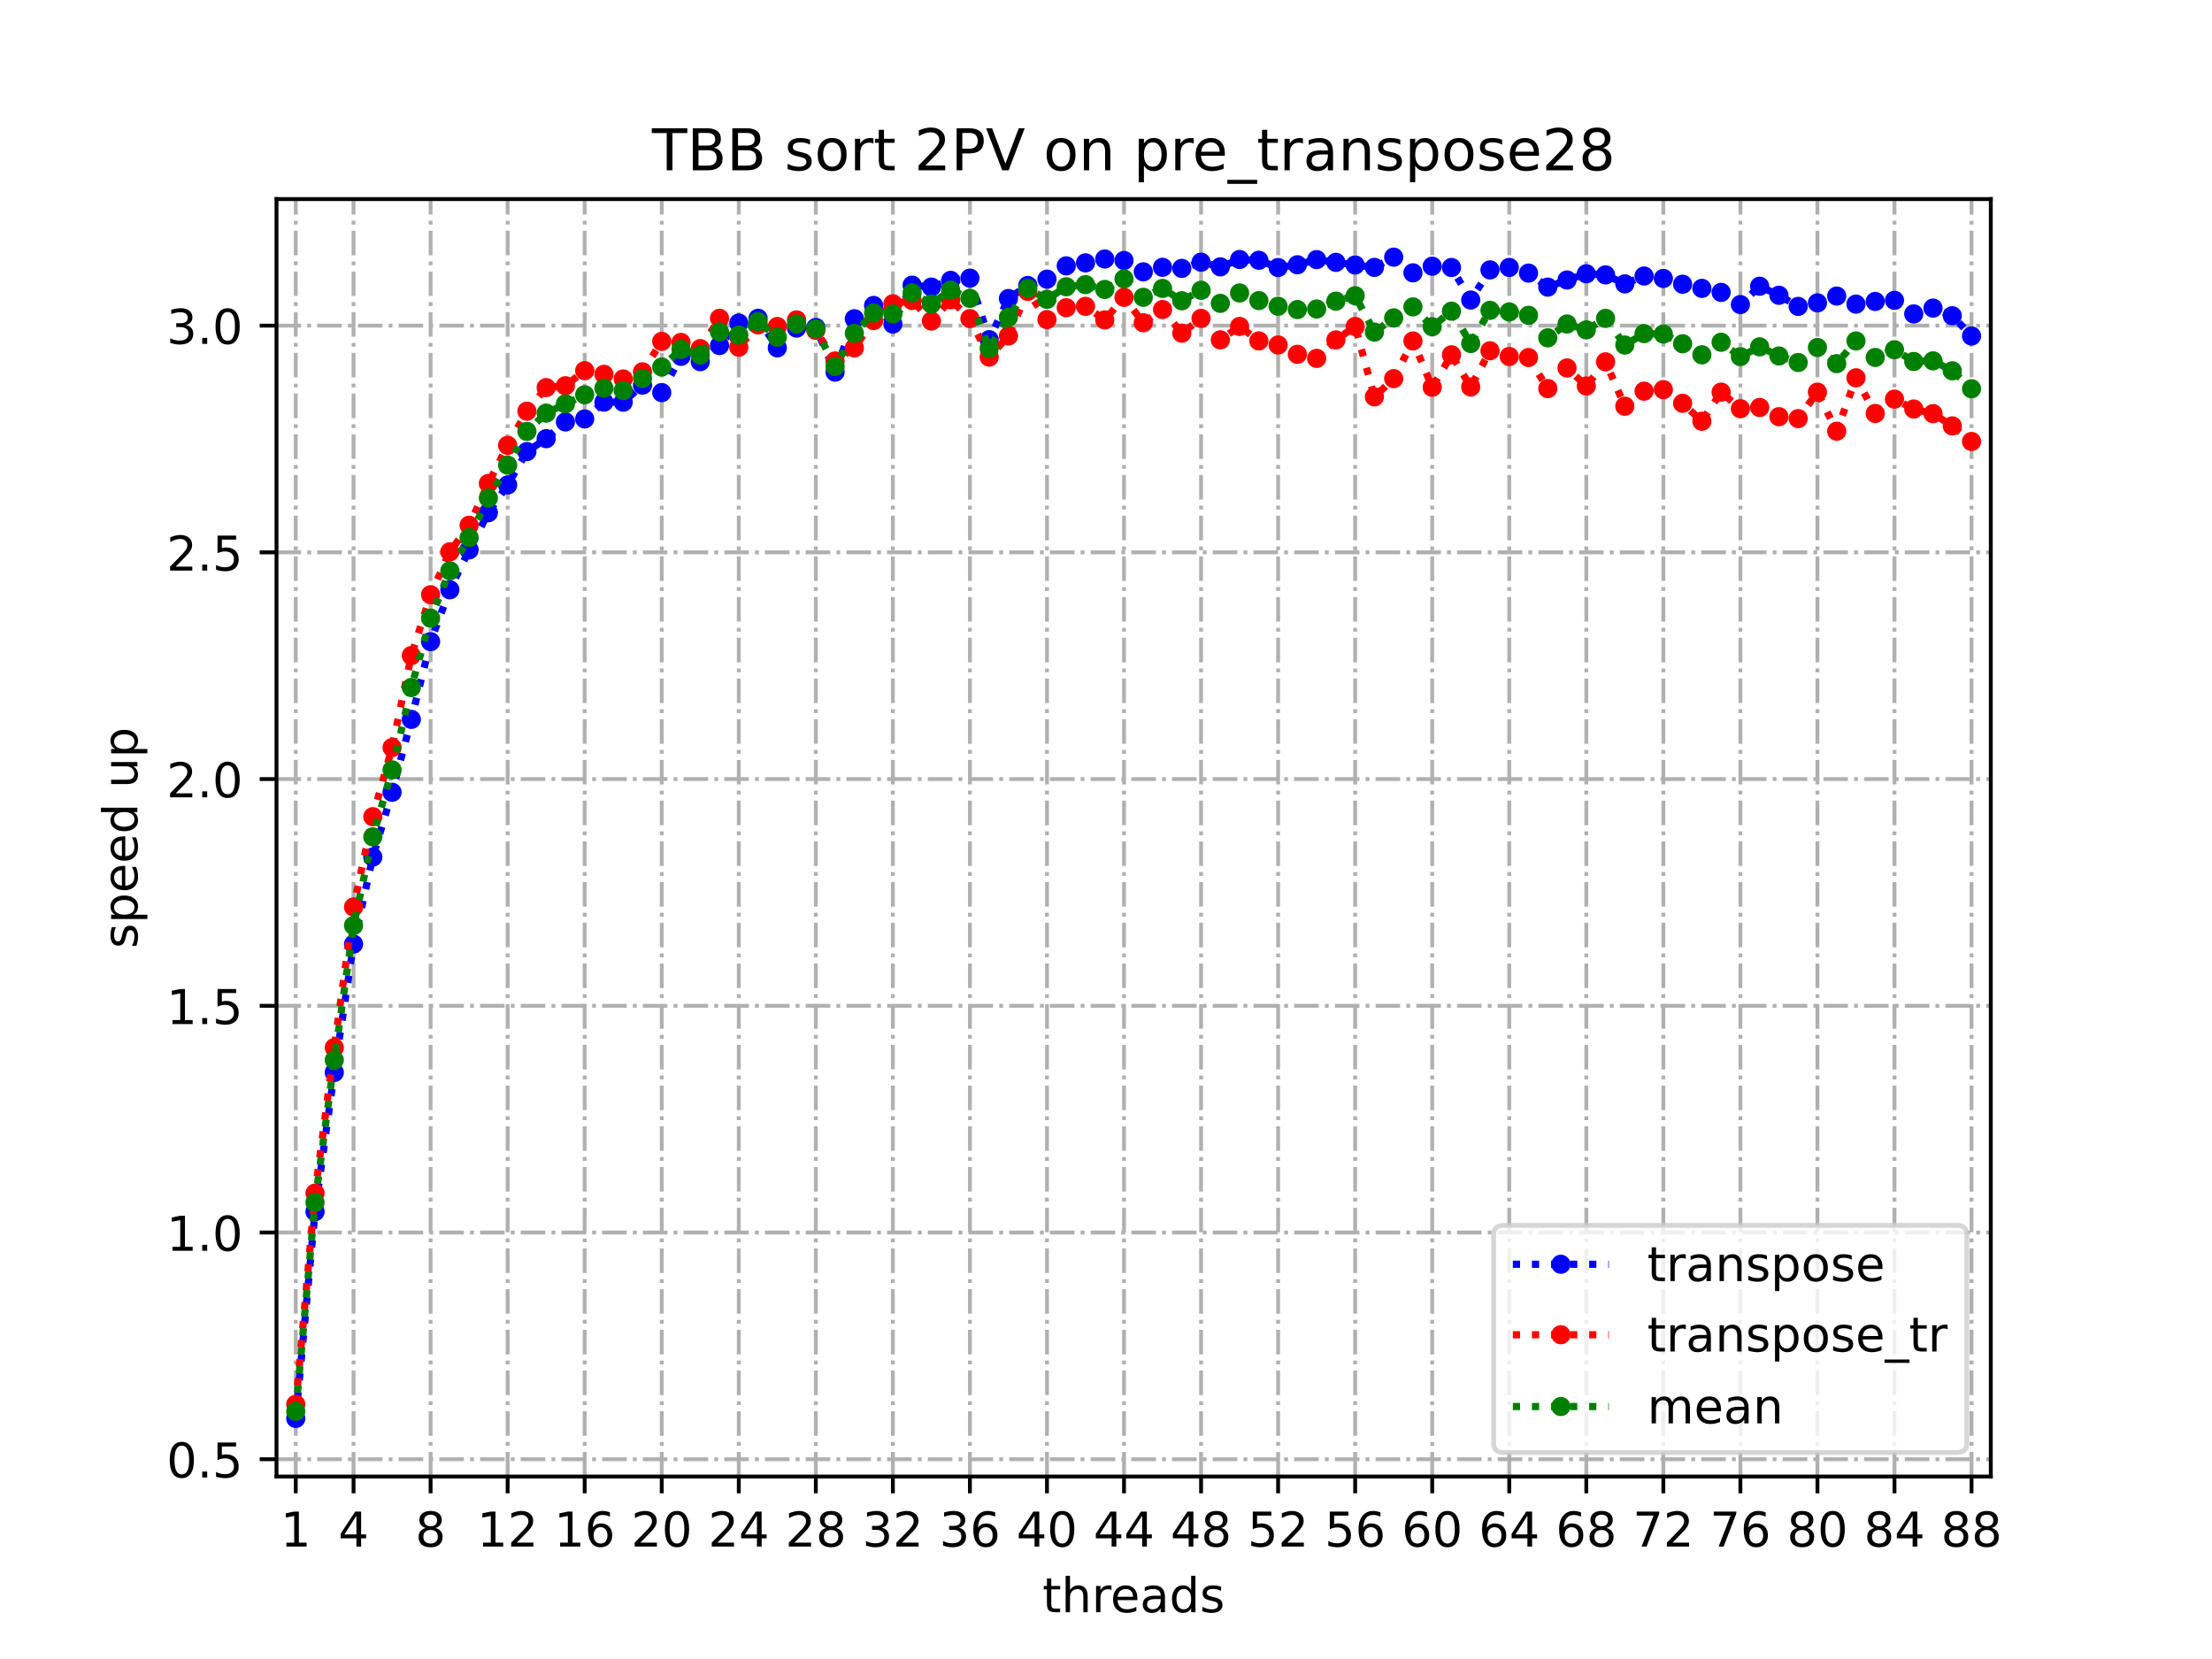 <?xml version="1.0" encoding="utf-8" standalone="no"?>
<!DOCTYPE svg PUBLIC "-//W3C//DTD SVG 1.1//EN"
  "http://www.w3.org/Graphics/SVG/1.1/DTD/svg11.dtd">
<!-- Created with matplotlib (https://matplotlib.org/) -->
<svg height="345.6pt" version="1.1" viewBox="0 0 460.8 345.6" width="460.8pt" xmlns="http://www.w3.org/2000/svg" xmlns:xlink="http://www.w3.org/1999/xlink">
 <defs>
  <style type="text/css">
*{stroke-linecap:butt;stroke-linejoin:round;}
  </style>
 </defs>
 <g id="figure_1">
  <g id="patch_1">
   <path d="M 0 345.6 
L 460.8 345.6 
L 460.8 0 
L 0 0 
z
" style="fill:#ffffff;"/>
  </g>
  <g id="axes_1">
   <g id="patch_2">
    <path d="M 57.6 307.584 
L 414.72 307.584 
L 414.72 41.472 
L 57.6 41.472 
z
" style="fill:#ffffff;"/>
   </g>
   <g id="matplotlib.axis_1">
    <g id="xtick_1">
     <g id="line2d_1">
      <path clip-path="url(#p5ea5baf047)" d="M 61.613 307.584 
L 61.613 41.472 
" style="fill:none;stroke:#b0b0b0;stroke-dasharray:5.12,1.28,0.8,1.28;stroke-dashoffset:0;stroke-width:0.8;"/>
     </g>
     <g id="line2d_2">
      <defs>
       <path d="M 0 0 
L 0 3.5 
" id="mfe8c626be5" style="stroke:#000000;stroke-width:0.8;"/>
      </defs>
      <g>
       <use style="stroke:#000000;stroke-width:0.8;" x="61.613" xlink:href="#mfe8c626be5" y="307.584"/>
      </g>
     </g>
     <g id="text_1">
      <!-- 1 -->
      <defs>
       <path d="M 12.406 8.297 
L 28.516 8.297 
L 28.516 63.922 
L 10.984 60.406 
L 10.984 69.391 
L 28.422 72.906 
L 38.281 72.906 
L 38.281 8.297 
L 54.391 8.297 
L 54.391 0 
L 12.406 0 
z
" id="DejaVuSans-49"/>
      </defs>
      <g transform="translate(58.431 322.182)scale(0.1 -0.1)">
       <use xlink:href="#DejaVuSans-49"/>
      </g>
     </g>
    </g>
    <g id="xtick_2">
     <g id="line2d_3">
      <path clip-path="url(#p5ea5baf047)" d="M 73.65 307.584 
L 73.65 41.472 
" style="fill:none;stroke:#b0b0b0;stroke-dasharray:5.12,1.28,0.8,1.28;stroke-dashoffset:0;stroke-width:0.8;"/>
     </g>
     <g id="line2d_4">
      <g>
       <use style="stroke:#000000;stroke-width:0.8;" x="73.65" xlink:href="#mfe8c626be5" y="307.584"/>
      </g>
     </g>
     <g id="text_2">
      <!-- 4 -->
      <defs>
       <path d="M 37.797 64.312 
L 12.891 25.391 
L 37.797 25.391 
z
M 35.203 72.906 
L 47.609 72.906 
L 47.609 25.391 
L 58.016 25.391 
L 58.016 17.188 
L 47.609 17.188 
L 47.609 0 
L 37.797 0 
L 37.797 17.188 
L 4.891 17.188 
L 4.891 26.703 
z
" id="DejaVuSans-52"/>
      </defs>
      <g transform="translate(70.469 322.182)scale(0.1 -0.1)">
       <use xlink:href="#DejaVuSans-52"/>
      </g>
     </g>
    </g>
    <g id="xtick_3">
     <g id="line2d_5">
      <path clip-path="url(#p5ea5baf047)" d="M 89.701 307.584 
L 89.701 41.472 
" style="fill:none;stroke:#b0b0b0;stroke-dasharray:5.12,1.28,0.8,1.28;stroke-dashoffset:0;stroke-width:0.8;"/>
     </g>
     <g id="line2d_6">
      <g>
       <use style="stroke:#000000;stroke-width:0.8;" x="89.701" xlink:href="#mfe8c626be5" y="307.584"/>
      </g>
     </g>
     <g id="text_3">
      <!-- 8 -->
      <defs>
       <path d="M 31.781 34.625 
Q 24.75 34.625 20.719 30.859 
Q 16.703 27.094 16.703 20.516 
Q 16.703 13.922 20.719 10.156 
Q 24.75 6.391 31.781 6.391 
Q 38.812 6.391 42.859 10.172 
Q 46.922 13.969 46.922 20.516 
Q 46.922 27.094 42.891 30.859 
Q 38.875 34.625 31.781 34.625 
z
M 21.922 38.812 
Q 15.578 40.375 12.031 44.719 
Q 8.5 49.078 8.5 55.328 
Q 8.5 64.062 14.719 69.141 
Q 20.953 74.219 31.781 74.219 
Q 42.672 74.219 48.875 69.141 
Q 55.078 64.062 55.078 55.328 
Q 55.078 49.078 51.531 44.719 
Q 48 40.375 41.703 38.812 
Q 48.828 37.156 52.797 32.312 
Q 56.781 27.484 56.781 20.516 
Q 56.781 9.906 50.312 4.234 
Q 43.844 -1.422 31.781 -1.422 
Q 19.734 -1.422 13.25 4.234 
Q 6.781 9.906 6.781 20.516 
Q 6.781 27.484 10.781 32.312 
Q 14.797 37.156 21.922 38.812 
z
M 18.312 54.391 
Q 18.312 48.734 21.844 45.562 
Q 25.391 42.391 31.781 42.391 
Q 38.141 42.391 41.719 45.562 
Q 45.312 48.734 45.312 54.391 
Q 45.312 60.062 41.719 63.234 
Q 38.141 66.406 31.781 66.406 
Q 25.391 66.406 21.844 63.234 
Q 18.312 60.062 18.312 54.391 
z
" id="DejaVuSans-56"/>
      </defs>
      <g transform="translate(86.519 322.182)scale(0.1 -0.1)">
       <use xlink:href="#DejaVuSans-56"/>
      </g>
     </g>
    </g>
    <g id="xtick_4">
     <g id="line2d_7">
      <path clip-path="url(#p5ea5baf047)" d="M 105.751 307.584 
L 105.751 41.472 
" style="fill:none;stroke:#b0b0b0;stroke-dasharray:5.12,1.28,0.8,1.28;stroke-dashoffset:0;stroke-width:0.8;"/>
     </g>
     <g id="line2d_8">
      <g>
       <use style="stroke:#000000;stroke-width:0.8;" x="105.751" xlink:href="#mfe8c626be5" y="307.584"/>
      </g>
     </g>
     <g id="text_4">
      <!-- 12 -->
      <defs>
       <path d="M 19.188 8.297 
L 53.609 8.297 
L 53.609 0 
L 7.328 0 
L 7.328 8.297 
Q 12.938 14.109 22.625 23.891 
Q 32.328 33.688 34.812 36.531 
Q 39.547 41.844 41.422 45.531 
Q 43.312 49.219 43.312 52.781 
Q 43.312 58.594 39.234 62.25 
Q 35.156 65.922 28.609 65.922 
Q 23.969 65.922 18.812 64.312 
Q 13.672 62.703 7.812 59.422 
L 7.812 69.391 
Q 13.766 71.781 18.938 73 
Q 24.125 74.219 28.422 74.219 
Q 39.75 74.219 46.484 68.547 
Q 53.219 62.891 53.219 53.422 
Q 53.219 48.922 51.531 44.891 
Q 49.859 40.875 45.406 35.406 
Q 44.188 33.984 37.641 27.219 
Q 31.109 20.453 19.188 8.297 
z
" id="DejaVuSans-50"/>
      </defs>
      <g transform="translate(99.389 322.182)scale(0.1 -0.1)">
       <use xlink:href="#DejaVuSans-49"/>
       <use x="63.623" xlink:href="#DejaVuSans-50"/>
      </g>
     </g>
    </g>
    <g id="xtick_5">
     <g id="line2d_9">
      <path clip-path="url(#p5ea5baf047)" d="M 121.801 307.584 
L 121.801 41.472 
" style="fill:none;stroke:#b0b0b0;stroke-dasharray:5.12,1.28,0.8,1.28;stroke-dashoffset:0;stroke-width:0.8;"/>
     </g>
     <g id="line2d_10">
      <g>
       <use style="stroke:#000000;stroke-width:0.8;" x="121.801" xlink:href="#mfe8c626be5" y="307.584"/>
      </g>
     </g>
     <g id="text_5">
      <!-- 16 -->
      <defs>
       <path d="M 33.016 40.375 
Q 26.375 40.375 22.484 35.828 
Q 18.609 31.297 18.609 23.391 
Q 18.609 15.531 22.484 10.953 
Q 26.375 6.391 33.016 6.391 
Q 39.656 6.391 43.531 10.953 
Q 47.406 15.531 47.406 23.391 
Q 47.406 31.297 43.531 35.828 
Q 39.656 40.375 33.016 40.375 
z
M 52.594 71.297 
L 52.594 62.312 
Q 48.875 64.062 45.094 64.984 
Q 41.312 65.922 37.594 65.922 
Q 27.828 65.922 22.672 59.328 
Q 17.531 52.734 16.797 39.406 
Q 19.672 43.656 24.016 45.922 
Q 28.375 48.188 33.594 48.188 
Q 44.578 48.188 50.953 41.516 
Q 57.328 34.859 57.328 23.391 
Q 57.328 12.156 50.688 5.359 
Q 44.047 -1.422 33.016 -1.422 
Q 20.359 -1.422 13.672 8.266 
Q 6.984 17.969 6.984 36.375 
Q 6.984 53.656 15.188 63.938 
Q 23.391 74.219 37.203 74.219 
Q 40.922 74.219 44.703 73.484 
Q 48.484 72.75 52.594 71.297 
z
" id="DejaVuSans-54"/>
      </defs>
      <g transform="translate(115.439 322.182)scale(0.1 -0.1)">
       <use xlink:href="#DejaVuSans-49"/>
       <use x="63.623" xlink:href="#DejaVuSans-54"/>
      </g>
     </g>
    </g>
    <g id="xtick_6">
     <g id="line2d_11">
      <path clip-path="url(#p5ea5baf047)" d="M 137.852 307.584 
L 137.852 41.472 
" style="fill:none;stroke:#b0b0b0;stroke-dasharray:5.12,1.28,0.8,1.28;stroke-dashoffset:0;stroke-width:0.8;"/>
     </g>
     <g id="line2d_12">
      <g>
       <use style="stroke:#000000;stroke-width:0.8;" x="137.852" xlink:href="#mfe8c626be5" y="307.584"/>
      </g>
     </g>
     <g id="text_6">
      <!-- 20 -->
      <defs>
       <path d="M 31.781 66.406 
Q 24.172 66.406 20.328 58.906 
Q 16.5 51.422 16.5 36.375 
Q 16.5 21.391 20.328 13.891 
Q 24.172 6.391 31.781 6.391 
Q 39.453 6.391 43.281 13.891 
Q 47.125 21.391 47.125 36.375 
Q 47.125 51.422 43.281 58.906 
Q 39.453 66.406 31.781 66.406 
z
M 31.781 74.219 
Q 44.047 74.219 50.516 64.516 
Q 56.984 54.828 56.984 36.375 
Q 56.984 17.969 50.516 8.266 
Q 44.047 -1.422 31.781 -1.422 
Q 19.531 -1.422 13.062 8.266 
Q 6.594 17.969 6.594 36.375 
Q 6.594 54.828 13.062 64.516 
Q 19.531 74.219 31.781 74.219 
z
" id="DejaVuSans-48"/>
      </defs>
      <g transform="translate(131.489 322.182)scale(0.1 -0.1)">
       <use xlink:href="#DejaVuSans-50"/>
       <use x="63.623" xlink:href="#DejaVuSans-48"/>
      </g>
     </g>
    </g>
    <g id="xtick_7">
     <g id="line2d_13">
      <path clip-path="url(#p5ea5baf047)" d="M 153.902 307.584 
L 153.902 41.472 
" style="fill:none;stroke:#b0b0b0;stroke-dasharray:5.12,1.28,0.8,1.28;stroke-dashoffset:0;stroke-width:0.8;"/>
     </g>
     <g id="line2d_14">
      <g>
       <use style="stroke:#000000;stroke-width:0.8;" x="153.902" xlink:href="#mfe8c626be5" y="307.584"/>
      </g>
     </g>
     <g id="text_7">
      <!-- 24 -->
      <g transform="translate(147.54 322.182)scale(0.1 -0.1)">
       <use xlink:href="#DejaVuSans-50"/>
       <use x="63.623" xlink:href="#DejaVuSans-52"/>
      </g>
     </g>
    </g>
    <g id="xtick_8">
     <g id="line2d_15">
      <path clip-path="url(#p5ea5baf047)" d="M 169.952 307.584 
L 169.952 41.472 
" style="fill:none;stroke:#b0b0b0;stroke-dasharray:5.12,1.28,0.8,1.28;stroke-dashoffset:0;stroke-width:0.8;"/>
     </g>
     <g id="line2d_16">
      <g>
       <use style="stroke:#000000;stroke-width:0.8;" x="169.952" xlink:href="#mfe8c626be5" y="307.584"/>
      </g>
     </g>
     <g id="text_8">
      <!-- 28 -->
      <g transform="translate(163.59 322.182)scale(0.1 -0.1)">
       <use xlink:href="#DejaVuSans-50"/>
       <use x="63.623" xlink:href="#DejaVuSans-56"/>
      </g>
     </g>
    </g>
    <g id="xtick_9">
     <g id="line2d_17">
      <path clip-path="url(#p5ea5baf047)" d="M 186.003 307.584 
L 186.003 41.472 
" style="fill:none;stroke:#b0b0b0;stroke-dasharray:5.12,1.28,0.8,1.28;stroke-dashoffset:0;stroke-width:0.8;"/>
     </g>
     <g id="line2d_18">
      <g>
       <use style="stroke:#000000;stroke-width:0.8;" x="186.003" xlink:href="#mfe8c626be5" y="307.584"/>
      </g>
     </g>
     <g id="text_9">
      <!-- 32 -->
      <defs>
       <path d="M 40.578 39.312 
Q 47.656 37.797 51.625 33 
Q 55.609 28.219 55.609 21.188 
Q 55.609 10.406 48.188 4.484 
Q 40.766 -1.422 27.094 -1.422 
Q 22.516 -1.422 17.656 -0.516 
Q 12.797 0.391 7.625 2.203 
L 7.625 11.719 
Q 11.719 9.328 16.594 8.109 
Q 21.484 6.891 26.812 6.891 
Q 36.078 6.891 40.938 10.547 
Q 45.797 14.203 45.797 21.188 
Q 45.797 27.641 41.281 31.266 
Q 36.766 34.906 28.719 34.906 
L 20.219 34.906 
L 20.219 43.016 
L 29.109 43.016 
Q 36.375 43.016 40.234 45.922 
Q 44.094 48.828 44.094 54.297 
Q 44.094 59.906 40.109 62.906 
Q 36.141 65.922 28.719 65.922 
Q 24.656 65.922 20.016 65.031 
Q 15.375 64.156 9.812 62.312 
L 9.812 71.094 
Q 15.438 72.656 20.344 73.438 
Q 25.25 74.219 29.594 74.219 
Q 40.828 74.219 47.359 69.109 
Q 53.906 64.016 53.906 55.328 
Q 53.906 49.266 50.438 45.094 
Q 46.969 40.922 40.578 39.312 
z
" id="DejaVuSans-51"/>
      </defs>
      <g transform="translate(179.64 322.182)scale(0.1 -0.1)">
       <use xlink:href="#DejaVuSans-51"/>
       <use x="63.623" xlink:href="#DejaVuSans-50"/>
      </g>
     </g>
    </g>
    <g id="xtick_10">
     <g id="line2d_19">
      <path clip-path="url(#p5ea5baf047)" d="M 202.053 307.584 
L 202.053 41.472 
" style="fill:none;stroke:#b0b0b0;stroke-dasharray:5.12,1.28,0.8,1.28;stroke-dashoffset:0;stroke-width:0.8;"/>
     </g>
     <g id="line2d_20">
      <g>
       <use style="stroke:#000000;stroke-width:0.8;" x="202.053" xlink:href="#mfe8c626be5" y="307.584"/>
      </g>
     </g>
     <g id="text_10">
      <!-- 36 -->
      <g transform="translate(195.691 322.182)scale(0.1 -0.1)">
       <use xlink:href="#DejaVuSans-51"/>
       <use x="63.623" xlink:href="#DejaVuSans-54"/>
      </g>
     </g>
    </g>
    <g id="xtick_11">
     <g id="line2d_21">
      <path clip-path="url(#p5ea5baf047)" d="M 218.103 307.584 
L 218.103 41.472 
" style="fill:none;stroke:#b0b0b0;stroke-dasharray:5.12,1.28,0.8,1.28;stroke-dashoffset:0;stroke-width:0.8;"/>
     </g>
     <g id="line2d_22">
      <g>
       <use style="stroke:#000000;stroke-width:0.8;" x="218.103" xlink:href="#mfe8c626be5" y="307.584"/>
      </g>
     </g>
     <g id="text_11">
      <!-- 40 -->
      <g transform="translate(211.741 322.182)scale(0.1 -0.1)">
       <use xlink:href="#DejaVuSans-52"/>
       <use x="63.623" xlink:href="#DejaVuSans-48"/>
      </g>
     </g>
    </g>
    <g id="xtick_12">
     <g id="line2d_23">
      <path clip-path="url(#p5ea5baf047)" d="M 234.154 307.584 
L 234.154 41.472 
" style="fill:none;stroke:#b0b0b0;stroke-dasharray:5.12,1.28,0.8,1.28;stroke-dashoffset:0;stroke-width:0.8;"/>
     </g>
     <g id="line2d_24">
      <g>
       <use style="stroke:#000000;stroke-width:0.8;" x="234.154" xlink:href="#mfe8c626be5" y="307.584"/>
      </g>
     </g>
     <g id="text_12">
      <!-- 44 -->
      <g transform="translate(227.791 322.182)scale(0.1 -0.1)">
       <use xlink:href="#DejaVuSans-52"/>
       <use x="63.623" xlink:href="#DejaVuSans-52"/>
      </g>
     </g>
    </g>
    <g id="xtick_13">
     <g id="line2d_25">
      <path clip-path="url(#p5ea5baf047)" d="M 250.204 307.584 
L 250.204 41.472 
" style="fill:none;stroke:#b0b0b0;stroke-dasharray:5.12,1.28,0.8,1.28;stroke-dashoffset:0;stroke-width:0.8;"/>
     </g>
     <g id="line2d_26">
      <g>
       <use style="stroke:#000000;stroke-width:0.8;" x="250.204" xlink:href="#mfe8c626be5" y="307.584"/>
      </g>
     </g>
     <g id="text_13">
      <!-- 48 -->
      <g transform="translate(243.842 322.182)scale(0.1 -0.1)">
       <use xlink:href="#DejaVuSans-52"/>
       <use x="63.623" xlink:href="#DejaVuSans-56"/>
      </g>
     </g>
    </g>
    <g id="xtick_14">
     <g id="line2d_27">
      <path clip-path="url(#p5ea5baf047)" d="M 266.254 307.584 
L 266.254 41.472 
" style="fill:none;stroke:#b0b0b0;stroke-dasharray:5.12,1.28,0.8,1.28;stroke-dashoffset:0;stroke-width:0.8;"/>
     </g>
     <g id="line2d_28">
      <g>
       <use style="stroke:#000000;stroke-width:0.8;" x="266.254" xlink:href="#mfe8c626be5" y="307.584"/>
      </g>
     </g>
     <g id="text_14">
      <!-- 52 -->
      <defs>
       <path d="M 10.797 72.906 
L 49.516 72.906 
L 49.516 64.594 
L 19.828 64.594 
L 19.828 46.734 
Q 21.969 47.469 24.109 47.828 
Q 26.266 48.188 28.422 48.188 
Q 40.625 48.188 47.75 41.5 
Q 54.891 34.812 54.891 23.391 
Q 54.891 11.625 47.562 5.094 
Q 40.234 -1.422 26.906 -1.422 
Q 22.312 -1.422 17.547 -0.641 
Q 12.797 0.141 7.719 1.703 
L 7.719 11.625 
Q 12.109 9.234 16.797 8.062 
Q 21.484 6.891 26.703 6.891 
Q 35.156 6.891 40.078 11.328 
Q 45.016 15.766 45.016 23.391 
Q 45.016 31 40.078 35.438 
Q 35.156 39.891 26.703 39.891 
Q 22.75 39.891 18.812 39.016 
Q 14.891 38.141 10.797 36.281 
z
" id="DejaVuSans-53"/>
      </defs>
      <g transform="translate(259.892 322.182)scale(0.1 -0.1)">
       <use xlink:href="#DejaVuSans-53"/>
       <use x="63.623" xlink:href="#DejaVuSans-50"/>
      </g>
     </g>
    </g>
    <g id="xtick_15">
     <g id="line2d_29">
      <path clip-path="url(#p5ea5baf047)" d="M 282.305 307.584 
L 282.305 41.472 
" style="fill:none;stroke:#b0b0b0;stroke-dasharray:5.12,1.28,0.8,1.28;stroke-dashoffset:0;stroke-width:0.8;"/>
     </g>
     <g id="line2d_30">
      <g>
       <use style="stroke:#000000;stroke-width:0.8;" x="282.305" xlink:href="#mfe8c626be5" y="307.584"/>
      </g>
     </g>
     <g id="text_15">
      <!-- 56 -->
      <g transform="translate(275.942 322.182)scale(0.1 -0.1)">
       <use xlink:href="#DejaVuSans-53"/>
       <use x="63.623" xlink:href="#DejaVuSans-54"/>
      </g>
     </g>
    </g>
    <g id="xtick_16">
     <g id="line2d_31">
      <path clip-path="url(#p5ea5baf047)" d="M 298.355 307.584 
L 298.355 41.472 
" style="fill:none;stroke:#b0b0b0;stroke-dasharray:5.12,1.28,0.8,1.28;stroke-dashoffset:0;stroke-width:0.8;"/>
     </g>
     <g id="line2d_32">
      <g>
       <use style="stroke:#000000;stroke-width:0.8;" x="298.355" xlink:href="#mfe8c626be5" y="307.584"/>
      </g>
     </g>
     <g id="text_16">
      <!-- 60 -->
      <g transform="translate(291.993 322.182)scale(0.1 -0.1)">
       <use xlink:href="#DejaVuSans-54"/>
       <use x="63.623" xlink:href="#DejaVuSans-48"/>
      </g>
     </g>
    </g>
    <g id="xtick_17">
     <g id="line2d_33">
      <path clip-path="url(#p5ea5baf047)" d="M 314.405 307.584 
L 314.405 41.472 
" style="fill:none;stroke:#b0b0b0;stroke-dasharray:5.12,1.28,0.8,1.28;stroke-dashoffset:0;stroke-width:0.8;"/>
     </g>
     <g id="line2d_34">
      <g>
       <use style="stroke:#000000;stroke-width:0.8;" x="314.405" xlink:href="#mfe8c626be5" y="307.584"/>
      </g>
     </g>
     <g id="text_17">
      <!-- 64 -->
      <g transform="translate(308.043 322.182)scale(0.1 -0.1)">
       <use xlink:href="#DejaVuSans-54"/>
       <use x="63.623" xlink:href="#DejaVuSans-52"/>
      </g>
     </g>
    </g>
    <g id="xtick_18">
     <g id="line2d_35">
      <path clip-path="url(#p5ea5baf047)" d="M 330.456 307.584 
L 330.456 41.472 
" style="fill:none;stroke:#b0b0b0;stroke-dasharray:5.12,1.28,0.8,1.28;stroke-dashoffset:0;stroke-width:0.8;"/>
     </g>
     <g id="line2d_36">
      <g>
       <use style="stroke:#000000;stroke-width:0.8;" x="330.456" xlink:href="#mfe8c626be5" y="307.584"/>
      </g>
     </g>
     <g id="text_18">
      <!-- 68 -->
      <g transform="translate(324.093 322.182)scale(0.1 -0.1)">
       <use xlink:href="#DejaVuSans-54"/>
       <use x="63.623" xlink:href="#DejaVuSans-56"/>
      </g>
     </g>
    </g>
    <g id="xtick_19">
     <g id="line2d_37">
      <path clip-path="url(#p5ea5baf047)" d="M 346.506 307.584 
L 346.506 41.472 
" style="fill:none;stroke:#b0b0b0;stroke-dasharray:5.12,1.28,0.8,1.28;stroke-dashoffset:0;stroke-width:0.8;"/>
     </g>
     <g id="line2d_38">
      <g>
       <use style="stroke:#000000;stroke-width:0.8;" x="346.506" xlink:href="#mfe8c626be5" y="307.584"/>
      </g>
     </g>
     <g id="text_19">
      <!-- 72 -->
      <defs>
       <path d="M 8.203 72.906 
L 55.078 72.906 
L 55.078 68.703 
L 28.609 0 
L 18.312 0 
L 43.219 64.594 
L 8.203 64.594 
z
" id="DejaVuSans-55"/>
      </defs>
      <g transform="translate(340.144 322.182)scale(0.1 -0.1)">
       <use xlink:href="#DejaVuSans-55"/>
       <use x="63.623" xlink:href="#DejaVuSans-50"/>
      </g>
     </g>
    </g>
    <g id="xtick_20">
     <g id="line2d_39">
      <path clip-path="url(#p5ea5baf047)" d="M 362.556 307.584 
L 362.556 41.472 
" style="fill:none;stroke:#b0b0b0;stroke-dasharray:5.12,1.28,0.8,1.28;stroke-dashoffset:0;stroke-width:0.8;"/>
     </g>
     <g id="line2d_40">
      <g>
       <use style="stroke:#000000;stroke-width:0.8;" x="362.556" xlink:href="#mfe8c626be5" y="307.584"/>
      </g>
     </g>
     <g id="text_20">
      <!-- 76 -->
      <g transform="translate(356.194 322.182)scale(0.1 -0.1)">
       <use xlink:href="#DejaVuSans-55"/>
       <use x="63.623" xlink:href="#DejaVuSans-54"/>
      </g>
     </g>
    </g>
    <g id="xtick_21">
     <g id="line2d_41">
      <path clip-path="url(#p5ea5baf047)" d="M 378.607 307.584 
L 378.607 41.472 
" style="fill:none;stroke:#b0b0b0;stroke-dasharray:5.12,1.28,0.8,1.28;stroke-dashoffset:0;stroke-width:0.8;"/>
     </g>
     <g id="line2d_42">
      <g>
       <use style="stroke:#000000;stroke-width:0.8;" x="378.607" xlink:href="#mfe8c626be5" y="307.584"/>
      </g>
     </g>
     <g id="text_21">
      <!-- 80 -->
      <g transform="translate(372.244 322.182)scale(0.1 -0.1)">
       <use xlink:href="#DejaVuSans-56"/>
       <use x="63.623" xlink:href="#DejaVuSans-48"/>
      </g>
     </g>
    </g>
    <g id="xtick_22">
     <g id="line2d_43">
      <path clip-path="url(#p5ea5baf047)" d="M 394.657 307.584 
L 394.657 41.472 
" style="fill:none;stroke:#b0b0b0;stroke-dasharray:5.12,1.28,0.8,1.28;stroke-dashoffset:0;stroke-width:0.8;"/>
     </g>
     <g id="line2d_44">
      <g>
       <use style="stroke:#000000;stroke-width:0.8;" x="394.657" xlink:href="#mfe8c626be5" y="307.584"/>
      </g>
     </g>
     <g id="text_22">
      <!-- 84 -->
      <g transform="translate(388.295 322.182)scale(0.1 -0.1)">
       <use xlink:href="#DejaVuSans-56"/>
       <use x="63.623" xlink:href="#DejaVuSans-52"/>
      </g>
     </g>
    </g>
    <g id="xtick_23">
     <g id="line2d_45">
      <path clip-path="url(#p5ea5baf047)" d="M 410.707 307.584 
L 410.707 41.472 
" style="fill:none;stroke:#b0b0b0;stroke-dasharray:5.12,1.28,0.8,1.28;stroke-dashoffset:0;stroke-width:0.8;"/>
     </g>
     <g id="line2d_46">
      <g>
       <use style="stroke:#000000;stroke-width:0.8;" x="410.707" xlink:href="#mfe8c626be5" y="307.584"/>
      </g>
     </g>
     <g id="text_23">
      <!-- 88 -->
      <g transform="translate(404.345 322.182)scale(0.1 -0.1)">
       <use xlink:href="#DejaVuSans-56"/>
       <use x="63.623" xlink:href="#DejaVuSans-56"/>
      </g>
     </g>
    </g>
    <g id="text_24">
     <!-- threads -->
     <defs>
      <path d="M 18.312 70.219 
L 18.312 54.688 
L 36.812 54.688 
L 36.812 47.703 
L 18.312 47.703 
L 18.312 18.016 
Q 18.312 11.328 20.141 9.422 
Q 21.969 7.516 27.594 7.516 
L 36.812 7.516 
L 36.812 0 
L 27.594 0 
Q 17.188 0 13.234 3.875 
Q 9.281 7.766 9.281 18.016 
L 9.281 47.703 
L 2.688 47.703 
L 2.688 54.688 
L 9.281 54.688 
L 9.281 70.219 
z
" id="DejaVuSans-116"/>
      <path d="M 54.891 33.016 
L 54.891 0 
L 45.906 0 
L 45.906 32.719 
Q 45.906 40.484 42.875 44.328 
Q 39.844 48.188 33.797 48.188 
Q 26.516 48.188 22.312 43.547 
Q 18.109 38.922 18.109 30.906 
L 18.109 0 
L 9.078 0 
L 9.078 75.984 
L 18.109 75.984 
L 18.109 46.188 
Q 21.344 51.125 25.703 53.562 
Q 30.078 56 35.797 56 
Q 45.219 56 50.047 50.172 
Q 54.891 44.344 54.891 33.016 
z
" id="DejaVuSans-104"/>
      <path d="M 41.109 46.297 
Q 39.594 47.172 37.812 47.578 
Q 36.031 48 33.891 48 
Q 26.266 48 22.188 43.047 
Q 18.109 38.094 18.109 28.812 
L 18.109 0 
L 9.078 0 
L 9.078 54.688 
L 18.109 54.688 
L 18.109 46.188 
Q 20.953 51.172 25.484 53.578 
Q 30.031 56 36.531 56 
Q 37.453 56 38.578 55.875 
Q 39.703 55.766 41.062 55.516 
z
" id="DejaVuSans-114"/>
      <path d="M 56.203 29.594 
L 56.203 25.203 
L 14.891 25.203 
Q 15.484 15.922 20.484 11.062 
Q 25.484 6.203 34.422 6.203 
Q 39.594 6.203 44.453 7.469 
Q 49.312 8.734 54.109 11.281 
L 54.109 2.781 
Q 49.266 0.734 44.188 -0.344 
Q 39.109 -1.422 33.891 -1.422 
Q 20.797 -1.422 13.156 6.188 
Q 5.516 13.812 5.516 26.812 
Q 5.516 40.234 12.766 48.109 
Q 20.016 56 32.328 56 
Q 43.359 56 49.781 48.891 
Q 56.203 41.797 56.203 29.594 
z
M 47.219 32.234 
Q 47.125 39.594 43.094 43.984 
Q 39.062 48.391 32.422 48.391 
Q 24.906 48.391 20.391 44.141 
Q 15.875 39.891 15.188 32.172 
z
" id="DejaVuSans-101"/>
      <path d="M 34.281 27.484 
Q 23.391 27.484 19.188 25 
Q 14.984 22.516 14.984 16.5 
Q 14.984 11.719 18.141 8.906 
Q 21.297 6.109 26.703 6.109 
Q 34.188 6.109 38.703 11.406 
Q 43.219 16.703 43.219 25.484 
L 43.219 27.484 
z
M 52.203 31.203 
L 52.203 0 
L 43.219 0 
L 43.219 8.297 
Q 40.141 3.328 35.547 0.953 
Q 30.953 -1.422 24.312 -1.422 
Q 15.922 -1.422 10.953 3.297 
Q 6 8.016 6 15.922 
Q 6 25.141 12.172 29.828 
Q 18.359 34.516 30.609 34.516 
L 43.219 34.516 
L 43.219 35.406 
Q 43.219 41.609 39.141 45 
Q 35.062 48.391 27.688 48.391 
Q 23 48.391 18.547 47.266 
Q 14.109 46.141 10.016 43.891 
L 10.016 52.203 
Q 14.938 54.109 19.578 55.047 
Q 24.219 56 28.609 56 
Q 40.484 56 46.344 49.844 
Q 52.203 43.703 52.203 31.203 
z
" id="DejaVuSans-97"/>
      <path d="M 45.406 46.391 
L 45.406 75.984 
L 54.391 75.984 
L 54.391 0 
L 45.406 0 
L 45.406 8.203 
Q 42.578 3.328 38.25 0.953 
Q 33.938 -1.422 27.875 -1.422 
Q 17.969 -1.422 11.734 6.484 
Q 5.516 14.406 5.516 27.297 
Q 5.516 40.188 11.734 48.094 
Q 17.969 56 27.875 56 
Q 33.938 56 38.25 53.625 
Q 42.578 51.266 45.406 46.391 
z
M 14.797 27.297 
Q 14.797 17.391 18.875 11.75 
Q 22.953 6.109 30.078 6.109 
Q 37.203 6.109 41.297 11.75 
Q 45.406 17.391 45.406 27.297 
Q 45.406 37.203 41.297 42.844 
Q 37.203 48.484 30.078 48.484 
Q 22.953 48.484 18.875 42.844 
Q 14.797 37.203 14.797 27.297 
z
" id="DejaVuSans-100"/>
      <path d="M 44.281 53.078 
L 44.281 44.578 
Q 40.484 46.531 36.375 47.5 
Q 32.281 48.484 27.875 48.484 
Q 21.188 48.484 17.844 46.438 
Q 14.5 44.391 14.5 40.281 
Q 14.5 37.156 16.891 35.375 
Q 19.281 33.594 26.516 31.984 
L 29.594 31.297 
Q 39.156 29.25 43.188 25.516 
Q 47.219 21.781 47.219 15.094 
Q 47.219 7.469 41.188 3.016 
Q 35.156 -1.422 24.609 -1.422 
Q 20.219 -1.422 15.453 -0.562 
Q 10.688 0.297 5.422 2 
L 5.422 11.281 
Q 10.406 8.688 15.234 7.391 
Q 20.062 6.109 24.812 6.109 
Q 31.156 6.109 34.562 8.281 
Q 37.984 10.453 37.984 14.406 
Q 37.984 18.062 35.516 20.016 
Q 33.062 21.969 24.703 23.781 
L 21.578 24.516 
Q 13.234 26.266 9.516 29.906 
Q 5.812 33.547 5.812 39.891 
Q 5.812 47.609 11.281 51.797 
Q 16.75 56 26.812 56 
Q 31.781 56 36.172 55.266 
Q 40.578 54.547 44.281 53.078 
z
" id="DejaVuSans-115"/>
     </defs>
     <g transform="translate(217.169 335.861)scale(0.1 -0.1)">
      <use xlink:href="#DejaVuSans-116"/>
      <use x="39.209" xlink:href="#DejaVuSans-104"/>
      <use x="102.588" xlink:href="#DejaVuSans-114"/>
      <use x="141.451" xlink:href="#DejaVuSans-101"/>
      <use x="202.975" xlink:href="#DejaVuSans-97"/>
      <use x="264.254" xlink:href="#DejaVuSans-100"/>
      <use x="327.73" xlink:href="#DejaVuSans-115"/>
     </g>
    </g>
   </g>
   <g id="matplotlib.axis_2">
    <g id="ytick_1">
     <g id="line2d_47">
      <path clip-path="url(#p5ea5baf047)" d="M 57.6 303.99 
L 414.72 303.99 
" style="fill:none;stroke:#b0b0b0;stroke-dasharray:5.12,1.28,0.8,1.28;stroke-dashoffset:0;stroke-width:0.8;"/>
     </g>
     <g id="line2d_48">
      <defs>
       <path d="M 0 0 
L -3.5 0 
" id="mf92457cd46" style="stroke:#000000;stroke-width:0.8;"/>
      </defs>
      <g>
       <use style="stroke:#000000;stroke-width:0.8;" x="57.6" xlink:href="#mf92457cd46" y="303.99"/>
      </g>
     </g>
     <g id="text_25">
      <!-- 0.5 -->
      <defs>
       <path d="M 10.688 12.406 
L 21 12.406 
L 21 0 
L 10.688 0 
z
" id="DejaVuSans-46"/>
      </defs>
      <g transform="translate(34.697 307.789)scale(0.1 -0.1)">
       <use xlink:href="#DejaVuSans-48"/>
       <use x="63.623" xlink:href="#DejaVuSans-46"/>
       <use x="95.41" xlink:href="#DejaVuSans-53"/>
      </g>
     </g>
    </g>
    <g id="ytick_2">
     <g id="line2d_49">
      <path clip-path="url(#p5ea5baf047)" d="M 57.6 256.758 
L 414.72 256.758 
" style="fill:none;stroke:#b0b0b0;stroke-dasharray:5.12,1.28,0.8,1.28;stroke-dashoffset:0;stroke-width:0.8;"/>
     </g>
     <g id="line2d_50">
      <g>
       <use style="stroke:#000000;stroke-width:0.8;" x="57.6" xlink:href="#mf92457cd46" y="256.758"/>
      </g>
     </g>
     <g id="text_26">
      <!-- 1.0 -->
      <g transform="translate(34.697 260.558)scale(0.1 -0.1)">
       <use xlink:href="#DejaVuSans-49"/>
       <use x="63.623" xlink:href="#DejaVuSans-46"/>
       <use x="95.41" xlink:href="#DejaVuSans-48"/>
      </g>
     </g>
    </g>
    <g id="ytick_3">
     <g id="line2d_51">
      <path clip-path="url(#p5ea5baf047)" d="M 57.6 209.527 
L 414.72 209.527 
" style="fill:none;stroke:#b0b0b0;stroke-dasharray:5.12,1.28,0.8,1.28;stroke-dashoffset:0;stroke-width:0.8;"/>
     </g>
     <g id="line2d_52">
      <g>
       <use style="stroke:#000000;stroke-width:0.8;" x="57.6" xlink:href="#mf92457cd46" y="209.527"/>
      </g>
     </g>
     <g id="text_27">
      <!-- 1.5 -->
      <g transform="translate(34.697 213.326)scale(0.1 -0.1)">
       <use xlink:href="#DejaVuSans-49"/>
       <use x="63.623" xlink:href="#DejaVuSans-46"/>
       <use x="95.41" xlink:href="#DejaVuSans-53"/>
      </g>
     </g>
    </g>
    <g id="ytick_4">
     <g id="line2d_53">
      <path clip-path="url(#p5ea5baf047)" d="M 57.6 162.296 
L 414.72 162.296 
" style="fill:none;stroke:#b0b0b0;stroke-dasharray:5.12,1.28,0.8,1.28;stroke-dashoffset:0;stroke-width:0.8;"/>
     </g>
     <g id="line2d_54">
      <g>
       <use style="stroke:#000000;stroke-width:0.8;" x="57.6" xlink:href="#mf92457cd46" y="162.296"/>
      </g>
     </g>
     <g id="text_28">
      <!-- 2.0 -->
      <g transform="translate(34.697 166.095)scale(0.1 -0.1)">
       <use xlink:href="#DejaVuSans-50"/>
       <use x="63.623" xlink:href="#DejaVuSans-46"/>
       <use x="95.41" xlink:href="#DejaVuSans-48"/>
      </g>
     </g>
    </g>
    <g id="ytick_5">
     <g id="line2d_55">
      <path clip-path="url(#p5ea5baf047)" d="M 57.6 115.065 
L 414.72 115.065 
" style="fill:none;stroke:#b0b0b0;stroke-dasharray:5.12,1.28,0.8,1.28;stroke-dashoffset:0;stroke-width:0.8;"/>
     </g>
     <g id="line2d_56">
      <g>
       <use style="stroke:#000000;stroke-width:0.8;" x="57.6" xlink:href="#mf92457cd46" y="115.065"/>
      </g>
     </g>
     <g id="text_29">
      <!-- 2.5 -->
      <g transform="translate(34.697 118.864)scale(0.1 -0.1)">
       <use xlink:href="#DejaVuSans-50"/>
       <use x="63.623" xlink:href="#DejaVuSans-46"/>
       <use x="95.41" xlink:href="#DejaVuSans-53"/>
      </g>
     </g>
    </g>
    <g id="ytick_6">
     <g id="line2d_57">
      <path clip-path="url(#p5ea5baf047)" d="M 57.6 67.833 
L 414.72 67.833 
" style="fill:none;stroke:#b0b0b0;stroke-dasharray:5.12,1.28,0.8,1.28;stroke-dashoffset:0;stroke-width:0.8;"/>
     </g>
     <g id="line2d_58">
      <g>
       <use style="stroke:#000000;stroke-width:0.8;" x="57.6" xlink:href="#mf92457cd46" y="67.833"/>
      </g>
     </g>
     <g id="text_30">
      <!-- 3.0 -->
      <g transform="translate(34.697 71.632)scale(0.1 -0.1)">
       <use xlink:href="#DejaVuSans-51"/>
       <use x="63.623" xlink:href="#DejaVuSans-46"/>
       <use x="95.41" xlink:href="#DejaVuSans-48"/>
      </g>
     </g>
    </g>
    <g id="text_31">
     <!-- speed up -->
     <defs>
      <path d="M 18.109 8.203 
L 18.109 -20.797 
L 9.078 -20.797 
L 9.078 54.688 
L 18.109 54.688 
L 18.109 46.391 
Q 20.953 51.266 25.266 53.625 
Q 29.594 56 35.594 56 
Q 45.562 56 51.781 48.094 
Q 58.016 40.188 58.016 27.297 
Q 58.016 14.406 51.781 6.484 
Q 45.562 -1.422 35.594 -1.422 
Q 29.594 -1.422 25.266 0.953 
Q 20.953 3.328 18.109 8.203 
z
M 48.688 27.297 
Q 48.688 37.203 44.609 42.844 
Q 40.531 48.484 33.406 48.484 
Q 26.266 48.484 22.188 42.844 
Q 18.109 37.203 18.109 27.297 
Q 18.109 17.391 22.188 11.75 
Q 26.266 6.109 33.406 6.109 
Q 40.531 6.109 44.609 11.75 
Q 48.688 17.391 48.688 27.297 
z
" id="DejaVuSans-112"/>
      <path id="DejaVuSans-32"/>
      <path d="M 8.5 21.578 
L 8.5 54.688 
L 17.484 54.688 
L 17.484 21.922 
Q 17.484 14.156 20.5 10.266 
Q 23.531 6.391 29.594 6.391 
Q 36.859 6.391 41.078 11.031 
Q 45.312 15.672 45.312 23.688 
L 45.312 54.688 
L 54.297 54.688 
L 54.297 0 
L 45.312 0 
L 45.312 8.406 
Q 42.047 3.422 37.719 1 
Q 33.406 -1.422 27.688 -1.422 
Q 18.266 -1.422 13.375 4.438 
Q 8.5 10.297 8.5 21.578 
z
M 31.109 56 
z
" id="DejaVuSans-117"/>
     </defs>
     <g transform="translate(28.617 197.566)rotate(-90)scale(0.1 -0.1)">
      <use xlink:href="#DejaVuSans-115"/>
      <use x="52.1" xlink:href="#DejaVuSans-112"/>
      <use x="115.576" xlink:href="#DejaVuSans-101"/>
      <use x="177.1" xlink:href="#DejaVuSans-101"/>
      <use x="238.623" xlink:href="#DejaVuSans-100"/>
      <use x="302.1" xlink:href="#DejaVuSans-32"/>
      <use x="333.887" xlink:href="#DejaVuSans-117"/>
      <use x="397.266" xlink:href="#DejaVuSans-112"/>
     </g>
    </g>
   </g>
   <g id="line2d_59">
    <path clip-path="url(#p5ea5baf047)" d="M 61.613 295.488 
L 65.625 252.411 
L 69.638 223.415 
L 73.65 196.668 
L 77.663 178.539 
L 81.676 165.043 
L 85.688 149.861 
L 89.701 133.662 
L 93.713 122.863 
L 97.726 114.55 
L 101.738 106.799 
L 105.751 101.026 
L 109.764 94.074 
L 113.776 91.38 
L 117.789 87.895 
L 121.801 87.273 
L 125.814 83.765 
L 129.827 83.784 
L 133.839 80.228 
L 137.852 81.784 
L 141.864 74.232 
L 145.877 75.339 
L 149.889 71.973 
L 153.902 67.29 
L 157.915 66.307 
L 161.927 72.465 
L 165.94 68.346 
L 169.952 68.226 
L 173.965 77.513 
L 177.978 66.402 
L 181.99 63.634 
L 186.003 67.504 
L 190.015 59.405 
L 194.028 59.801 
L 198.04 58.407 
L 202.053 57.939 
L 206.066 70.759 
L 210.078 62.189 
L 214.091 59.475 
L 218.103 58.152 
L 222.116 55.382 
L 226.129 54.759 
L 230.141 53.955 
L 234.154 54.267 
L 238.166 56.631 
L 242.179 55.685 
L 246.191 55.911 
L 250.204 54.617 
L 254.217 55.592 
L 258.229 54.059 
L 262.242 54.221 
L 266.254 55.731 
L 270.267 55.156 
L 274.28 54.079 
L 278.292 54.653 
L 282.305 55.2 
L 286.317 55.704 
L 290.33 53.568 
L 294.342 56.837 
L 298.355 55.455 
L 302.368 55.726 
L 306.38 62.501 
L 310.393 56.223 
L 314.405 55.707 
L 318.418 56.892 
L 322.431 59.81 
L 326.443 58.33 
L 330.456 57.032 
L 334.468 57.268 
L 338.481 59.136 
L 342.493 57.501 
L 346.506 58.01 
L 350.519 59.209 
L 354.531 60.073 
L 358.544 60.907 
L 362.556 63.446 
L 366.569 59.625 
L 370.582 61.511 
L 374.594 63.832 
L 378.607 63.092 
L 382.619 61.678 
L 386.632 63.356 
L 390.644 62.8 
L 394.657 62.568 
L 398.67 65.398 
L 402.682 64.182 
L 406.695 65.773 
L 410.707 69.997 
" style="fill:none;stroke:#0000ff;stroke-dasharray:1.5,2.475;stroke-dashoffset:0;stroke-width:1.5;"/>
    <defs>
     <path d="M 0 1.5 
C 0.398 1.5 0.779 1.342 1.061 1.061 
C 1.342 0.779 1.5 0.398 1.5 0 
C 1.5 -0.398 1.342 -0.779 1.061 -1.061 
C 0.779 -1.342 0.398 -1.5 0 -1.5 
C -0.398 -1.5 -0.779 -1.342 -1.061 -1.061 
C -1.342 -0.779 -1.5 -0.398 -1.5 0 
C -1.5 0.398 -1.342 0.779 -1.061 1.061 
C -0.779 1.342 -0.398 1.5 0 1.5 
z
" id="md98b6cbe11" style="stroke:#0000ff;"/>
    </defs>
    <g clip-path="url(#p5ea5baf047)">
     <use style="fill:#0000ff;stroke:#0000ff;" x="61.613" xlink:href="#md98b6cbe11" y="295.488"/>
     <use style="fill:#0000ff;stroke:#0000ff;" x="65.625" xlink:href="#md98b6cbe11" y="252.411"/>
     <use style="fill:#0000ff;stroke:#0000ff;" x="69.638" xlink:href="#md98b6cbe11" y="223.415"/>
     <use style="fill:#0000ff;stroke:#0000ff;" x="73.65" xlink:href="#md98b6cbe11" y="196.668"/>
     <use style="fill:#0000ff;stroke:#0000ff;" x="77.663" xlink:href="#md98b6cbe11" y="178.539"/>
     <use style="fill:#0000ff;stroke:#0000ff;" x="81.676" xlink:href="#md98b6cbe11" y="165.043"/>
     <use style="fill:#0000ff;stroke:#0000ff;" x="85.688" xlink:href="#md98b6cbe11" y="149.861"/>
     <use style="fill:#0000ff;stroke:#0000ff;" x="89.701" xlink:href="#md98b6cbe11" y="133.662"/>
     <use style="fill:#0000ff;stroke:#0000ff;" x="93.713" xlink:href="#md98b6cbe11" y="122.863"/>
     <use style="fill:#0000ff;stroke:#0000ff;" x="97.726" xlink:href="#md98b6cbe11" y="114.55"/>
     <use style="fill:#0000ff;stroke:#0000ff;" x="101.738" xlink:href="#md98b6cbe11" y="106.799"/>
     <use style="fill:#0000ff;stroke:#0000ff;" x="105.751" xlink:href="#md98b6cbe11" y="101.026"/>
     <use style="fill:#0000ff;stroke:#0000ff;" x="109.764" xlink:href="#md98b6cbe11" y="94.074"/>
     <use style="fill:#0000ff;stroke:#0000ff;" x="113.776" xlink:href="#md98b6cbe11" y="91.38"/>
     <use style="fill:#0000ff;stroke:#0000ff;" x="117.789" xlink:href="#md98b6cbe11" y="87.895"/>
     <use style="fill:#0000ff;stroke:#0000ff;" x="121.801" xlink:href="#md98b6cbe11" y="87.273"/>
     <use style="fill:#0000ff;stroke:#0000ff;" x="125.814" xlink:href="#md98b6cbe11" y="83.765"/>
     <use style="fill:#0000ff;stroke:#0000ff;" x="129.827" xlink:href="#md98b6cbe11" y="83.784"/>
     <use style="fill:#0000ff;stroke:#0000ff;" x="133.839" xlink:href="#md98b6cbe11" y="80.228"/>
     <use style="fill:#0000ff;stroke:#0000ff;" x="137.852" xlink:href="#md98b6cbe11" y="81.784"/>
     <use style="fill:#0000ff;stroke:#0000ff;" x="141.864" xlink:href="#md98b6cbe11" y="74.232"/>
     <use style="fill:#0000ff;stroke:#0000ff;" x="145.877" xlink:href="#md98b6cbe11" y="75.339"/>
     <use style="fill:#0000ff;stroke:#0000ff;" x="149.889" xlink:href="#md98b6cbe11" y="71.973"/>
     <use style="fill:#0000ff;stroke:#0000ff;" x="153.902" xlink:href="#md98b6cbe11" y="67.29"/>
     <use style="fill:#0000ff;stroke:#0000ff;" x="157.915" xlink:href="#md98b6cbe11" y="66.307"/>
     <use style="fill:#0000ff;stroke:#0000ff;" x="161.927" xlink:href="#md98b6cbe11" y="72.465"/>
     <use style="fill:#0000ff;stroke:#0000ff;" x="165.94" xlink:href="#md98b6cbe11" y="68.346"/>
     <use style="fill:#0000ff;stroke:#0000ff;" x="169.952" xlink:href="#md98b6cbe11" y="68.226"/>
     <use style="fill:#0000ff;stroke:#0000ff;" x="173.965" xlink:href="#md98b6cbe11" y="77.513"/>
     <use style="fill:#0000ff;stroke:#0000ff;" x="177.978" xlink:href="#md98b6cbe11" y="66.402"/>
     <use style="fill:#0000ff;stroke:#0000ff;" x="181.99" xlink:href="#md98b6cbe11" y="63.634"/>
     <use style="fill:#0000ff;stroke:#0000ff;" x="186.003" xlink:href="#md98b6cbe11" y="67.504"/>
     <use style="fill:#0000ff;stroke:#0000ff;" x="190.015" xlink:href="#md98b6cbe11" y="59.405"/>
     <use style="fill:#0000ff;stroke:#0000ff;" x="194.028" xlink:href="#md98b6cbe11" y="59.801"/>
     <use style="fill:#0000ff;stroke:#0000ff;" x="198.04" xlink:href="#md98b6cbe11" y="58.407"/>
     <use style="fill:#0000ff;stroke:#0000ff;" x="202.053" xlink:href="#md98b6cbe11" y="57.939"/>
     <use style="fill:#0000ff;stroke:#0000ff;" x="206.066" xlink:href="#md98b6cbe11" y="70.759"/>
     <use style="fill:#0000ff;stroke:#0000ff;" x="210.078" xlink:href="#md98b6cbe11" y="62.189"/>
     <use style="fill:#0000ff;stroke:#0000ff;" x="214.091" xlink:href="#md98b6cbe11" y="59.475"/>
     <use style="fill:#0000ff;stroke:#0000ff;" x="218.103" xlink:href="#md98b6cbe11" y="58.152"/>
     <use style="fill:#0000ff;stroke:#0000ff;" x="222.116" xlink:href="#md98b6cbe11" y="55.382"/>
     <use style="fill:#0000ff;stroke:#0000ff;" x="226.129" xlink:href="#md98b6cbe11" y="54.759"/>
     <use style="fill:#0000ff;stroke:#0000ff;" x="230.141" xlink:href="#md98b6cbe11" y="53.955"/>
     <use style="fill:#0000ff;stroke:#0000ff;" x="234.154" xlink:href="#md98b6cbe11" y="54.267"/>
     <use style="fill:#0000ff;stroke:#0000ff;" x="238.166" xlink:href="#md98b6cbe11" y="56.631"/>
     <use style="fill:#0000ff;stroke:#0000ff;" x="242.179" xlink:href="#md98b6cbe11" y="55.685"/>
     <use style="fill:#0000ff;stroke:#0000ff;" x="246.191" xlink:href="#md98b6cbe11" y="55.911"/>
     <use style="fill:#0000ff;stroke:#0000ff;" x="250.204" xlink:href="#md98b6cbe11" y="54.617"/>
     <use style="fill:#0000ff;stroke:#0000ff;" x="254.217" xlink:href="#md98b6cbe11" y="55.592"/>
     <use style="fill:#0000ff;stroke:#0000ff;" x="258.229" xlink:href="#md98b6cbe11" y="54.059"/>
     <use style="fill:#0000ff;stroke:#0000ff;" x="262.242" xlink:href="#md98b6cbe11" y="54.221"/>
     <use style="fill:#0000ff;stroke:#0000ff;" x="266.254" xlink:href="#md98b6cbe11" y="55.731"/>
     <use style="fill:#0000ff;stroke:#0000ff;" x="270.267" xlink:href="#md98b6cbe11" y="55.156"/>
     <use style="fill:#0000ff;stroke:#0000ff;" x="274.28" xlink:href="#md98b6cbe11" y="54.079"/>
     <use style="fill:#0000ff;stroke:#0000ff;" x="278.292" xlink:href="#md98b6cbe11" y="54.653"/>
     <use style="fill:#0000ff;stroke:#0000ff;" x="282.305" xlink:href="#md98b6cbe11" y="55.2"/>
     <use style="fill:#0000ff;stroke:#0000ff;" x="286.317" xlink:href="#md98b6cbe11" y="55.704"/>
     <use style="fill:#0000ff;stroke:#0000ff;" x="290.33" xlink:href="#md98b6cbe11" y="53.568"/>
     <use style="fill:#0000ff;stroke:#0000ff;" x="294.342" xlink:href="#md98b6cbe11" y="56.837"/>
     <use style="fill:#0000ff;stroke:#0000ff;" x="298.355" xlink:href="#md98b6cbe11" y="55.455"/>
     <use style="fill:#0000ff;stroke:#0000ff;" x="302.368" xlink:href="#md98b6cbe11" y="55.726"/>
     <use style="fill:#0000ff;stroke:#0000ff;" x="306.38" xlink:href="#md98b6cbe11" y="62.501"/>
     <use style="fill:#0000ff;stroke:#0000ff;" x="310.393" xlink:href="#md98b6cbe11" y="56.223"/>
     <use style="fill:#0000ff;stroke:#0000ff;" x="314.405" xlink:href="#md98b6cbe11" y="55.707"/>
     <use style="fill:#0000ff;stroke:#0000ff;" x="318.418" xlink:href="#md98b6cbe11" y="56.892"/>
     <use style="fill:#0000ff;stroke:#0000ff;" x="322.431" xlink:href="#md98b6cbe11" y="59.81"/>
     <use style="fill:#0000ff;stroke:#0000ff;" x="326.443" xlink:href="#md98b6cbe11" y="58.33"/>
     <use style="fill:#0000ff;stroke:#0000ff;" x="330.456" xlink:href="#md98b6cbe11" y="57.032"/>
     <use style="fill:#0000ff;stroke:#0000ff;" x="334.468" xlink:href="#md98b6cbe11" y="57.268"/>
     <use style="fill:#0000ff;stroke:#0000ff;" x="338.481" xlink:href="#md98b6cbe11" y="59.136"/>
     <use style="fill:#0000ff;stroke:#0000ff;" x="342.493" xlink:href="#md98b6cbe11" y="57.501"/>
     <use style="fill:#0000ff;stroke:#0000ff;" x="346.506" xlink:href="#md98b6cbe11" y="58.01"/>
     <use style="fill:#0000ff;stroke:#0000ff;" x="350.519" xlink:href="#md98b6cbe11" y="59.209"/>
     <use style="fill:#0000ff;stroke:#0000ff;" x="354.531" xlink:href="#md98b6cbe11" y="60.073"/>
     <use style="fill:#0000ff;stroke:#0000ff;" x="358.544" xlink:href="#md98b6cbe11" y="60.907"/>
     <use style="fill:#0000ff;stroke:#0000ff;" x="362.556" xlink:href="#md98b6cbe11" y="63.446"/>
     <use style="fill:#0000ff;stroke:#0000ff;" x="366.569" xlink:href="#md98b6cbe11" y="59.625"/>
     <use style="fill:#0000ff;stroke:#0000ff;" x="370.582" xlink:href="#md98b6cbe11" y="61.511"/>
     <use style="fill:#0000ff;stroke:#0000ff;" x="374.594" xlink:href="#md98b6cbe11" y="63.832"/>
     <use style="fill:#0000ff;stroke:#0000ff;" x="378.607" xlink:href="#md98b6cbe11" y="63.092"/>
     <use style="fill:#0000ff;stroke:#0000ff;" x="382.619" xlink:href="#md98b6cbe11" y="61.678"/>
     <use style="fill:#0000ff;stroke:#0000ff;" x="386.632" xlink:href="#md98b6cbe11" y="63.356"/>
     <use style="fill:#0000ff;stroke:#0000ff;" x="390.644" xlink:href="#md98b6cbe11" y="62.8"/>
     <use style="fill:#0000ff;stroke:#0000ff;" x="394.657" xlink:href="#md98b6cbe11" y="62.568"/>
     <use style="fill:#0000ff;stroke:#0000ff;" x="398.67" xlink:href="#md98b6cbe11" y="65.398"/>
     <use style="fill:#0000ff;stroke:#0000ff;" x="402.682" xlink:href="#md98b6cbe11" y="64.182"/>
     <use style="fill:#0000ff;stroke:#0000ff;" x="406.695" xlink:href="#md98b6cbe11" y="65.773"/>
     <use style="fill:#0000ff;stroke:#0000ff;" x="410.707" xlink:href="#md98b6cbe11" y="69.997"/>
    </g>
   </g>
   <g id="line2d_60">
    <path clip-path="url(#p5ea5baf047)" d="M 61.613 292.546 
L 65.625 248.555 
L 69.638 218.234 
L 73.65 188.941 
L 77.663 170.13 
L 81.676 155.734 
L 85.688 136.57 
L 89.701 123.888 
L 93.713 114.951 
L 97.726 109.423 
L 101.738 100.713 
L 105.751 92.772 
L 109.764 85.662 
L 113.776 80.742 
L 117.789 80.357 
L 121.801 77.218 
L 125.814 77.974 
L 129.827 78.946 
L 133.839 77.46 
L 137.852 71.12 
L 141.864 71.335 
L 145.877 72.619 
L 149.889 66.314 
L 153.902 72.331 
L 157.915 67.675 
L 161.927 68.02 
L 165.94 66.641 
L 169.952 68.814 
L 173.965 75.192 
L 177.978 72.478 
L 181.99 66.779 
L 186.003 63.283 
L 190.015 62.599 
L 194.028 66.876 
L 198.04 62.456 
L 202.053 66.366 
L 206.066 74.39 
L 210.078 69.986 
L 214.091 60.689 
L 218.103 66.574 
L 222.116 64.099 
L 226.129 63.815 
L 230.141 66.644 
L 234.154 61.938 
L 238.166 67.236 
L 242.179 64.485 
L 246.191 69.405 
L 250.204 66.328 
L 254.217 70.795 
L 258.229 68.004 
L 262.242 71.015 
L 266.254 71.865 
L 270.267 73.812 
L 274.28 74.657 
L 278.292 70.813 
L 282.305 68.011 
L 286.317 82.669 
L 290.33 78.879 
L 294.342 71.027 
L 298.355 80.68 
L 302.368 73.915 
L 306.38 80.616 
L 310.393 73.072 
L 314.405 74.261 
L 318.418 74.477 
L 322.431 80.953 
L 326.443 76.654 
L 330.456 80.412 
L 334.468 75.374 
L 338.481 84.624 
L 342.493 81.488 
L 346.506 81.165 
L 350.519 84.015 
L 354.531 87.753 
L 358.544 81.688 
L 362.556 85.137 
L 366.569 84.882 
L 370.582 86.804 
L 374.594 87.201 
L 378.607 81.688 
L 382.619 89.833 
L 386.632 78.708 
L 390.644 86.132 
L 394.657 83.142 
L 398.67 85.207 
L 402.682 86.164 
L 406.695 88.718 
L 410.707 91.97 
" style="fill:none;stroke:#ff0000;stroke-dasharray:1.5,2.475;stroke-dashoffset:0;stroke-width:1.5;"/>
    <defs>
     <path d="M 0 1.5 
C 0.398 1.5 0.779 1.342 1.061 1.061 
C 1.342 0.779 1.5 0.398 1.5 0 
C 1.5 -0.398 1.342 -0.779 1.061 -1.061 
C 0.779 -1.342 0.398 -1.5 0 -1.5 
C -0.398 -1.5 -0.779 -1.342 -1.061 -1.061 
C -1.342 -0.779 -1.5 -0.398 -1.5 0 
C -1.5 0.398 -1.342 0.779 -1.061 1.061 
C -0.779 1.342 -0.398 1.5 0 1.5 
z
" id="madd98e4927" style="stroke:#ff0000;"/>
    </defs>
    <g clip-path="url(#p5ea5baf047)">
     <use style="fill:#ff0000;stroke:#ff0000;" x="61.613" xlink:href="#madd98e4927" y="292.546"/>
     <use style="fill:#ff0000;stroke:#ff0000;" x="65.625" xlink:href="#madd98e4927" y="248.555"/>
     <use style="fill:#ff0000;stroke:#ff0000;" x="69.638" xlink:href="#madd98e4927" y="218.234"/>
     <use style="fill:#ff0000;stroke:#ff0000;" x="73.65" xlink:href="#madd98e4927" y="188.941"/>
     <use style="fill:#ff0000;stroke:#ff0000;" x="77.663" xlink:href="#madd98e4927" y="170.13"/>
     <use style="fill:#ff0000;stroke:#ff0000;" x="81.676" xlink:href="#madd98e4927" y="155.734"/>
     <use style="fill:#ff0000;stroke:#ff0000;" x="85.688" xlink:href="#madd98e4927" y="136.57"/>
     <use style="fill:#ff0000;stroke:#ff0000;" x="89.701" xlink:href="#madd98e4927" y="123.888"/>
     <use style="fill:#ff0000;stroke:#ff0000;" x="93.713" xlink:href="#madd98e4927" y="114.951"/>
     <use style="fill:#ff0000;stroke:#ff0000;" x="97.726" xlink:href="#madd98e4927" y="109.423"/>
     <use style="fill:#ff0000;stroke:#ff0000;" x="101.738" xlink:href="#madd98e4927" y="100.713"/>
     <use style="fill:#ff0000;stroke:#ff0000;" x="105.751" xlink:href="#madd98e4927" y="92.772"/>
     <use style="fill:#ff0000;stroke:#ff0000;" x="109.764" xlink:href="#madd98e4927" y="85.662"/>
     <use style="fill:#ff0000;stroke:#ff0000;" x="113.776" xlink:href="#madd98e4927" y="80.742"/>
     <use style="fill:#ff0000;stroke:#ff0000;" x="117.789" xlink:href="#madd98e4927" y="80.357"/>
     <use style="fill:#ff0000;stroke:#ff0000;" x="121.801" xlink:href="#madd98e4927" y="77.218"/>
     <use style="fill:#ff0000;stroke:#ff0000;" x="125.814" xlink:href="#madd98e4927" y="77.974"/>
     <use style="fill:#ff0000;stroke:#ff0000;" x="129.827" xlink:href="#madd98e4927" y="78.946"/>
     <use style="fill:#ff0000;stroke:#ff0000;" x="133.839" xlink:href="#madd98e4927" y="77.46"/>
     <use style="fill:#ff0000;stroke:#ff0000;" x="137.852" xlink:href="#madd98e4927" y="71.12"/>
     <use style="fill:#ff0000;stroke:#ff0000;" x="141.864" xlink:href="#madd98e4927" y="71.335"/>
     <use style="fill:#ff0000;stroke:#ff0000;" x="145.877" xlink:href="#madd98e4927" y="72.619"/>
     <use style="fill:#ff0000;stroke:#ff0000;" x="149.889" xlink:href="#madd98e4927" y="66.314"/>
     <use style="fill:#ff0000;stroke:#ff0000;" x="153.902" xlink:href="#madd98e4927" y="72.331"/>
     <use style="fill:#ff0000;stroke:#ff0000;" x="157.915" xlink:href="#madd98e4927" y="67.675"/>
     <use style="fill:#ff0000;stroke:#ff0000;" x="161.927" xlink:href="#madd98e4927" y="68.02"/>
     <use style="fill:#ff0000;stroke:#ff0000;" x="165.94" xlink:href="#madd98e4927" y="66.641"/>
     <use style="fill:#ff0000;stroke:#ff0000;" x="169.952" xlink:href="#madd98e4927" y="68.814"/>
     <use style="fill:#ff0000;stroke:#ff0000;" x="173.965" xlink:href="#madd98e4927" y="75.192"/>
     <use style="fill:#ff0000;stroke:#ff0000;" x="177.978" xlink:href="#madd98e4927" y="72.478"/>
     <use style="fill:#ff0000;stroke:#ff0000;" x="181.99" xlink:href="#madd98e4927" y="66.779"/>
     <use style="fill:#ff0000;stroke:#ff0000;" x="186.003" xlink:href="#madd98e4927" y="63.283"/>
     <use style="fill:#ff0000;stroke:#ff0000;" x="190.015" xlink:href="#madd98e4927" y="62.599"/>
     <use style="fill:#ff0000;stroke:#ff0000;" x="194.028" xlink:href="#madd98e4927" y="66.876"/>
     <use style="fill:#ff0000;stroke:#ff0000;" x="198.04" xlink:href="#madd98e4927" y="62.456"/>
     <use style="fill:#ff0000;stroke:#ff0000;" x="202.053" xlink:href="#madd98e4927" y="66.366"/>
     <use style="fill:#ff0000;stroke:#ff0000;" x="206.066" xlink:href="#madd98e4927" y="74.39"/>
     <use style="fill:#ff0000;stroke:#ff0000;" x="210.078" xlink:href="#madd98e4927" y="69.986"/>
     <use style="fill:#ff0000;stroke:#ff0000;" x="214.091" xlink:href="#madd98e4927" y="60.689"/>
     <use style="fill:#ff0000;stroke:#ff0000;" x="218.103" xlink:href="#madd98e4927" y="66.574"/>
     <use style="fill:#ff0000;stroke:#ff0000;" x="222.116" xlink:href="#madd98e4927" y="64.099"/>
     <use style="fill:#ff0000;stroke:#ff0000;" x="226.129" xlink:href="#madd98e4927" y="63.815"/>
     <use style="fill:#ff0000;stroke:#ff0000;" x="230.141" xlink:href="#madd98e4927" y="66.644"/>
     <use style="fill:#ff0000;stroke:#ff0000;" x="234.154" xlink:href="#madd98e4927" y="61.938"/>
     <use style="fill:#ff0000;stroke:#ff0000;" x="238.166" xlink:href="#madd98e4927" y="67.236"/>
     <use style="fill:#ff0000;stroke:#ff0000;" x="242.179" xlink:href="#madd98e4927" y="64.485"/>
     <use style="fill:#ff0000;stroke:#ff0000;" x="246.191" xlink:href="#madd98e4927" y="69.405"/>
     <use style="fill:#ff0000;stroke:#ff0000;" x="250.204" xlink:href="#madd98e4927" y="66.328"/>
     <use style="fill:#ff0000;stroke:#ff0000;" x="254.217" xlink:href="#madd98e4927" y="70.795"/>
     <use style="fill:#ff0000;stroke:#ff0000;" x="258.229" xlink:href="#madd98e4927" y="68.004"/>
     <use style="fill:#ff0000;stroke:#ff0000;" x="262.242" xlink:href="#madd98e4927" y="71.015"/>
     <use style="fill:#ff0000;stroke:#ff0000;" x="266.254" xlink:href="#madd98e4927" y="71.865"/>
     <use style="fill:#ff0000;stroke:#ff0000;" x="270.267" xlink:href="#madd98e4927" y="73.812"/>
     <use style="fill:#ff0000;stroke:#ff0000;" x="274.28" xlink:href="#madd98e4927" y="74.657"/>
     <use style="fill:#ff0000;stroke:#ff0000;" x="278.292" xlink:href="#madd98e4927" y="70.813"/>
     <use style="fill:#ff0000;stroke:#ff0000;" x="282.305" xlink:href="#madd98e4927" y="68.011"/>
     <use style="fill:#ff0000;stroke:#ff0000;" x="286.317" xlink:href="#madd98e4927" y="82.669"/>
     <use style="fill:#ff0000;stroke:#ff0000;" x="290.33" xlink:href="#madd98e4927" y="78.879"/>
     <use style="fill:#ff0000;stroke:#ff0000;" x="294.342" xlink:href="#madd98e4927" y="71.027"/>
     <use style="fill:#ff0000;stroke:#ff0000;" x="298.355" xlink:href="#madd98e4927" y="80.68"/>
     <use style="fill:#ff0000;stroke:#ff0000;" x="302.368" xlink:href="#madd98e4927" y="73.915"/>
     <use style="fill:#ff0000;stroke:#ff0000;" x="306.38" xlink:href="#madd98e4927" y="80.616"/>
     <use style="fill:#ff0000;stroke:#ff0000;" x="310.393" xlink:href="#madd98e4927" y="73.072"/>
     <use style="fill:#ff0000;stroke:#ff0000;" x="314.405" xlink:href="#madd98e4927" y="74.261"/>
     <use style="fill:#ff0000;stroke:#ff0000;" x="318.418" xlink:href="#madd98e4927" y="74.477"/>
     <use style="fill:#ff0000;stroke:#ff0000;" x="322.431" xlink:href="#madd98e4927" y="80.953"/>
     <use style="fill:#ff0000;stroke:#ff0000;" x="326.443" xlink:href="#madd98e4927" y="76.654"/>
     <use style="fill:#ff0000;stroke:#ff0000;" x="330.456" xlink:href="#madd98e4927" y="80.412"/>
     <use style="fill:#ff0000;stroke:#ff0000;" x="334.468" xlink:href="#madd98e4927" y="75.374"/>
     <use style="fill:#ff0000;stroke:#ff0000;" x="338.481" xlink:href="#madd98e4927" y="84.624"/>
     <use style="fill:#ff0000;stroke:#ff0000;" x="342.493" xlink:href="#madd98e4927" y="81.488"/>
     <use style="fill:#ff0000;stroke:#ff0000;" x="346.506" xlink:href="#madd98e4927" y="81.165"/>
     <use style="fill:#ff0000;stroke:#ff0000;" x="350.519" xlink:href="#madd98e4927" y="84.015"/>
     <use style="fill:#ff0000;stroke:#ff0000;" x="354.531" xlink:href="#madd98e4927" y="87.753"/>
     <use style="fill:#ff0000;stroke:#ff0000;" x="358.544" xlink:href="#madd98e4927" y="81.688"/>
     <use style="fill:#ff0000;stroke:#ff0000;" x="362.556" xlink:href="#madd98e4927" y="85.137"/>
     <use style="fill:#ff0000;stroke:#ff0000;" x="366.569" xlink:href="#madd98e4927" y="84.882"/>
     <use style="fill:#ff0000;stroke:#ff0000;" x="370.582" xlink:href="#madd98e4927" y="86.804"/>
     <use style="fill:#ff0000;stroke:#ff0000;" x="374.594" xlink:href="#madd98e4927" y="87.201"/>
     <use style="fill:#ff0000;stroke:#ff0000;" x="378.607" xlink:href="#madd98e4927" y="81.688"/>
     <use style="fill:#ff0000;stroke:#ff0000;" x="382.619" xlink:href="#madd98e4927" y="89.833"/>
     <use style="fill:#ff0000;stroke:#ff0000;" x="386.632" xlink:href="#madd98e4927" y="78.708"/>
     <use style="fill:#ff0000;stroke:#ff0000;" x="390.644" xlink:href="#madd98e4927" y="86.132"/>
     <use style="fill:#ff0000;stroke:#ff0000;" x="394.657" xlink:href="#madd98e4927" y="83.142"/>
     <use style="fill:#ff0000;stroke:#ff0000;" x="398.67" xlink:href="#madd98e4927" y="85.207"/>
     <use style="fill:#ff0000;stroke:#ff0000;" x="402.682" xlink:href="#madd98e4927" y="86.164"/>
     <use style="fill:#ff0000;stroke:#ff0000;" x="406.695" xlink:href="#madd98e4927" y="88.718"/>
     <use style="fill:#ff0000;stroke:#ff0000;" x="410.707" xlink:href="#madd98e4927" y="91.97"/>
    </g>
   </g>
   <g id="line2d_61">
    <path clip-path="url(#p5ea5baf047)" d="M 61.613 294.017 
L 65.625 250.483 
L 69.638 220.825 
L 73.65 192.805 
L 77.663 174.334 
L 81.676 160.388 
L 85.688 143.216 
L 89.701 128.775 
L 93.713 118.907 
L 97.726 111.986 
L 101.738 103.756 
L 105.751 96.899 
L 109.764 89.868 
L 113.776 86.061 
L 117.789 84.126 
L 121.801 82.246 
L 125.814 80.869 
L 129.827 81.365 
L 133.839 78.844 
L 137.852 76.452 
L 141.864 72.784 
L 145.877 73.979 
L 149.889 69.144 
L 153.902 69.811 
L 157.915 66.991 
L 161.927 70.242 
L 165.94 67.493 
L 169.952 68.52 
L 173.965 76.352 
L 177.978 69.44 
L 181.99 65.207 
L 186.003 65.394 
L 190.015 61.002 
L 194.028 63.338 
L 198.04 60.432 
L 202.053 62.153 
L 206.066 72.574 
L 210.078 66.087 
L 214.091 60.082 
L 218.103 62.363 
L 222.116 59.741 
L 226.129 59.287 
L 230.141 60.299 
L 234.154 58.102 
L 238.166 61.934 
L 242.179 60.085 
L 246.191 62.658 
L 250.204 60.472 
L 254.217 63.194 
L 258.229 61.031 
L 262.242 62.618 
L 266.254 63.798 
L 270.267 64.484 
L 274.28 64.368 
L 278.292 62.733 
L 282.305 61.606 
L 286.317 69.186 
L 290.33 66.223 
L 294.342 63.932 
L 298.355 68.068 
L 302.368 64.821 
L 306.38 71.558 
L 310.393 64.647 
L 314.405 64.984 
L 318.418 65.685 
L 322.431 70.382 
L 326.443 67.492 
L 330.456 68.722 
L 334.468 66.321 
L 338.481 71.88 
L 342.493 69.494 
L 346.506 69.587 
L 350.519 71.612 
L 354.531 73.913 
L 358.544 71.298 
L 362.556 74.291 
L 366.569 72.253 
L 370.582 74.157 
L 374.594 75.517 
L 378.607 72.39 
L 382.619 75.755 
L 386.632 71.032 
L 390.644 74.466 
L 394.657 72.855 
L 398.67 75.303 
L 402.682 75.173 
L 406.695 77.246 
L 410.707 80.983 
" style="fill:none;stroke:#008000;stroke-dasharray:1.5,2.475;stroke-dashoffset:0;stroke-width:1.5;"/>
    <defs>
     <path d="M 0 1.5 
C 0.398 1.5 0.779 1.342 1.061 1.061 
C 1.342 0.779 1.5 0.398 1.5 0 
C 1.5 -0.398 1.342 -0.779 1.061 -1.061 
C 0.779 -1.342 0.398 -1.5 0 -1.5 
C -0.398 -1.5 -0.779 -1.342 -1.061 -1.061 
C -1.342 -0.779 -1.5 -0.398 -1.5 0 
C -1.5 0.398 -1.342 0.779 -1.061 1.061 
C -0.779 1.342 -0.398 1.5 0 1.5 
z
" id="m512341ea8d" style="stroke:#008000;"/>
    </defs>
    <g clip-path="url(#p5ea5baf047)">
     <use style="fill:#008000;stroke:#008000;" x="61.613" xlink:href="#m512341ea8d" y="294.017"/>
     <use style="fill:#008000;stroke:#008000;" x="65.625" xlink:href="#m512341ea8d" y="250.483"/>
     <use style="fill:#008000;stroke:#008000;" x="69.638" xlink:href="#m512341ea8d" y="220.825"/>
     <use style="fill:#008000;stroke:#008000;" x="73.65" xlink:href="#m512341ea8d" y="192.805"/>
     <use style="fill:#008000;stroke:#008000;" x="77.663" xlink:href="#m512341ea8d" y="174.334"/>
     <use style="fill:#008000;stroke:#008000;" x="81.676" xlink:href="#m512341ea8d" y="160.388"/>
     <use style="fill:#008000;stroke:#008000;" x="85.688" xlink:href="#m512341ea8d" y="143.216"/>
     <use style="fill:#008000;stroke:#008000;" x="89.701" xlink:href="#m512341ea8d" y="128.775"/>
     <use style="fill:#008000;stroke:#008000;" x="93.713" xlink:href="#m512341ea8d" y="118.907"/>
     <use style="fill:#008000;stroke:#008000;" x="97.726" xlink:href="#m512341ea8d" y="111.986"/>
     <use style="fill:#008000;stroke:#008000;" x="101.738" xlink:href="#m512341ea8d" y="103.756"/>
     <use style="fill:#008000;stroke:#008000;" x="105.751" xlink:href="#m512341ea8d" y="96.899"/>
     <use style="fill:#008000;stroke:#008000;" x="109.764" xlink:href="#m512341ea8d" y="89.868"/>
     <use style="fill:#008000;stroke:#008000;" x="113.776" xlink:href="#m512341ea8d" y="86.061"/>
     <use style="fill:#008000;stroke:#008000;" x="117.789" xlink:href="#m512341ea8d" y="84.126"/>
     <use style="fill:#008000;stroke:#008000;" x="121.801" xlink:href="#m512341ea8d" y="82.246"/>
     <use style="fill:#008000;stroke:#008000;" x="125.814" xlink:href="#m512341ea8d" y="80.869"/>
     <use style="fill:#008000;stroke:#008000;" x="129.827" xlink:href="#m512341ea8d" y="81.365"/>
     <use style="fill:#008000;stroke:#008000;" x="133.839" xlink:href="#m512341ea8d" y="78.844"/>
     <use style="fill:#008000;stroke:#008000;" x="137.852" xlink:href="#m512341ea8d" y="76.452"/>
     <use style="fill:#008000;stroke:#008000;" x="141.864" xlink:href="#m512341ea8d" y="72.784"/>
     <use style="fill:#008000;stroke:#008000;" x="145.877" xlink:href="#m512341ea8d" y="73.979"/>
     <use style="fill:#008000;stroke:#008000;" x="149.889" xlink:href="#m512341ea8d" y="69.144"/>
     <use style="fill:#008000;stroke:#008000;" x="153.902" xlink:href="#m512341ea8d" y="69.811"/>
     <use style="fill:#008000;stroke:#008000;" x="157.915" xlink:href="#m512341ea8d" y="66.991"/>
     <use style="fill:#008000;stroke:#008000;" x="161.927" xlink:href="#m512341ea8d" y="70.242"/>
     <use style="fill:#008000;stroke:#008000;" x="165.94" xlink:href="#m512341ea8d" y="67.493"/>
     <use style="fill:#008000;stroke:#008000;" x="169.952" xlink:href="#m512341ea8d" y="68.52"/>
     <use style="fill:#008000;stroke:#008000;" x="173.965" xlink:href="#m512341ea8d" y="76.352"/>
     <use style="fill:#008000;stroke:#008000;" x="177.978" xlink:href="#m512341ea8d" y="69.44"/>
     <use style="fill:#008000;stroke:#008000;" x="181.99" xlink:href="#m512341ea8d" y="65.207"/>
     <use style="fill:#008000;stroke:#008000;" x="186.003" xlink:href="#m512341ea8d" y="65.394"/>
     <use style="fill:#008000;stroke:#008000;" x="190.015" xlink:href="#m512341ea8d" y="61.002"/>
     <use style="fill:#008000;stroke:#008000;" x="194.028" xlink:href="#m512341ea8d" y="63.338"/>
     <use style="fill:#008000;stroke:#008000;" x="198.04" xlink:href="#m512341ea8d" y="60.432"/>
     <use style="fill:#008000;stroke:#008000;" x="202.053" xlink:href="#m512341ea8d" y="62.153"/>
     <use style="fill:#008000;stroke:#008000;" x="206.066" xlink:href="#m512341ea8d" y="72.574"/>
     <use style="fill:#008000;stroke:#008000;" x="210.078" xlink:href="#m512341ea8d" y="66.087"/>
     <use style="fill:#008000;stroke:#008000;" x="214.091" xlink:href="#m512341ea8d" y="60.082"/>
     <use style="fill:#008000;stroke:#008000;" x="218.103" xlink:href="#m512341ea8d" y="62.363"/>
     <use style="fill:#008000;stroke:#008000;" x="222.116" xlink:href="#m512341ea8d" y="59.741"/>
     <use style="fill:#008000;stroke:#008000;" x="226.129" xlink:href="#m512341ea8d" y="59.287"/>
     <use style="fill:#008000;stroke:#008000;" x="230.141" xlink:href="#m512341ea8d" y="60.299"/>
     <use style="fill:#008000;stroke:#008000;" x="234.154" xlink:href="#m512341ea8d" y="58.102"/>
     <use style="fill:#008000;stroke:#008000;" x="238.166" xlink:href="#m512341ea8d" y="61.934"/>
     <use style="fill:#008000;stroke:#008000;" x="242.179" xlink:href="#m512341ea8d" y="60.085"/>
     <use style="fill:#008000;stroke:#008000;" x="246.191" xlink:href="#m512341ea8d" y="62.658"/>
     <use style="fill:#008000;stroke:#008000;" x="250.204" xlink:href="#m512341ea8d" y="60.472"/>
     <use style="fill:#008000;stroke:#008000;" x="254.217" xlink:href="#m512341ea8d" y="63.194"/>
     <use style="fill:#008000;stroke:#008000;" x="258.229" xlink:href="#m512341ea8d" y="61.031"/>
     <use style="fill:#008000;stroke:#008000;" x="262.242" xlink:href="#m512341ea8d" y="62.618"/>
     <use style="fill:#008000;stroke:#008000;" x="266.254" xlink:href="#m512341ea8d" y="63.798"/>
     <use style="fill:#008000;stroke:#008000;" x="270.267" xlink:href="#m512341ea8d" y="64.484"/>
     <use style="fill:#008000;stroke:#008000;" x="274.28" xlink:href="#m512341ea8d" y="64.368"/>
     <use style="fill:#008000;stroke:#008000;" x="278.292" xlink:href="#m512341ea8d" y="62.733"/>
     <use style="fill:#008000;stroke:#008000;" x="282.305" xlink:href="#m512341ea8d" y="61.606"/>
     <use style="fill:#008000;stroke:#008000;" x="286.317" xlink:href="#m512341ea8d" y="69.186"/>
     <use style="fill:#008000;stroke:#008000;" x="290.33" xlink:href="#m512341ea8d" y="66.223"/>
     <use style="fill:#008000;stroke:#008000;" x="294.342" xlink:href="#m512341ea8d" y="63.932"/>
     <use style="fill:#008000;stroke:#008000;" x="298.355" xlink:href="#m512341ea8d" y="68.068"/>
     <use style="fill:#008000;stroke:#008000;" x="302.368" xlink:href="#m512341ea8d" y="64.821"/>
     <use style="fill:#008000;stroke:#008000;" x="306.38" xlink:href="#m512341ea8d" y="71.558"/>
     <use style="fill:#008000;stroke:#008000;" x="310.393" xlink:href="#m512341ea8d" y="64.647"/>
     <use style="fill:#008000;stroke:#008000;" x="314.405" xlink:href="#m512341ea8d" y="64.984"/>
     <use style="fill:#008000;stroke:#008000;" x="318.418" xlink:href="#m512341ea8d" y="65.685"/>
     <use style="fill:#008000;stroke:#008000;" x="322.431" xlink:href="#m512341ea8d" y="70.382"/>
     <use style="fill:#008000;stroke:#008000;" x="326.443" xlink:href="#m512341ea8d" y="67.492"/>
     <use style="fill:#008000;stroke:#008000;" x="330.456" xlink:href="#m512341ea8d" y="68.722"/>
     <use style="fill:#008000;stroke:#008000;" x="334.468" xlink:href="#m512341ea8d" y="66.321"/>
     <use style="fill:#008000;stroke:#008000;" x="338.481" xlink:href="#m512341ea8d" y="71.88"/>
     <use style="fill:#008000;stroke:#008000;" x="342.493" xlink:href="#m512341ea8d" y="69.494"/>
     <use style="fill:#008000;stroke:#008000;" x="346.506" xlink:href="#m512341ea8d" y="69.587"/>
     <use style="fill:#008000;stroke:#008000;" x="350.519" xlink:href="#m512341ea8d" y="71.612"/>
     <use style="fill:#008000;stroke:#008000;" x="354.531" xlink:href="#m512341ea8d" y="73.913"/>
     <use style="fill:#008000;stroke:#008000;" x="358.544" xlink:href="#m512341ea8d" y="71.298"/>
     <use style="fill:#008000;stroke:#008000;" x="362.556" xlink:href="#m512341ea8d" y="74.291"/>
     <use style="fill:#008000;stroke:#008000;" x="366.569" xlink:href="#m512341ea8d" y="72.253"/>
     <use style="fill:#008000;stroke:#008000;" x="370.582" xlink:href="#m512341ea8d" y="74.157"/>
     <use style="fill:#008000;stroke:#008000;" x="374.594" xlink:href="#m512341ea8d" y="75.517"/>
     <use style="fill:#008000;stroke:#008000;" x="378.607" xlink:href="#m512341ea8d" y="72.39"/>
     <use style="fill:#008000;stroke:#008000;" x="382.619" xlink:href="#m512341ea8d" y="75.755"/>
     <use style="fill:#008000;stroke:#008000;" x="386.632" xlink:href="#m512341ea8d" y="71.032"/>
     <use style="fill:#008000;stroke:#008000;" x="390.644" xlink:href="#m512341ea8d" y="74.466"/>
     <use style="fill:#008000;stroke:#008000;" x="394.657" xlink:href="#m512341ea8d" y="72.855"/>
     <use style="fill:#008000;stroke:#008000;" x="398.67" xlink:href="#m512341ea8d" y="75.303"/>
     <use style="fill:#008000;stroke:#008000;" x="402.682" xlink:href="#m512341ea8d" y="75.173"/>
     <use style="fill:#008000;stroke:#008000;" x="406.695" xlink:href="#m512341ea8d" y="77.246"/>
     <use style="fill:#008000;stroke:#008000;" x="410.707" xlink:href="#m512341ea8d" y="80.983"/>
    </g>
   </g>
   <g id="patch_3">
    <path d="M 57.6 307.584 
L 57.6 41.472 
" style="fill:none;stroke:#000000;stroke-linecap:square;stroke-linejoin:miter;stroke-width:0.8;"/>
   </g>
   <g id="patch_4">
    <path d="M 414.72 307.584 
L 414.72 41.472 
" style="fill:none;stroke:#000000;stroke-linecap:square;stroke-linejoin:miter;stroke-width:0.8;"/>
   </g>
   <g id="patch_5">
    <path d="M 57.6 307.584 
L 414.72 307.584 
" style="fill:none;stroke:#000000;stroke-linecap:square;stroke-linejoin:miter;stroke-width:0.8;"/>
   </g>
   <g id="patch_6">
    <path d="M 57.6 41.472 
L 414.72 41.472 
" style="fill:none;stroke:#000000;stroke-linecap:square;stroke-linejoin:miter;stroke-width:0.8;"/>
   </g>
   <g id="text_32">
    <!-- TBB sort 2PV on pre_transpose28 -->
    <defs>
     <path d="M -0.297 72.906 
L 61.375 72.906 
L 61.375 64.594 
L 35.5 64.594 
L 35.5 0 
L 25.594 0 
L 25.594 64.594 
L -0.297 64.594 
z
" id="DejaVuSans-84"/>
     <path d="M 19.672 34.812 
L 19.672 8.109 
L 35.5 8.109 
Q 43.453 8.109 47.281 11.406 
Q 51.125 14.703 51.125 21.484 
Q 51.125 28.328 47.281 31.562 
Q 43.453 34.812 35.5 34.812 
z
M 19.672 64.797 
L 19.672 42.828 
L 34.281 42.828 
Q 41.5 42.828 45.031 45.531 
Q 48.578 48.25 48.578 53.812 
Q 48.578 59.328 45.031 62.062 
Q 41.5 64.797 34.281 64.797 
z
M 9.812 72.906 
L 35.016 72.906 
Q 46.297 72.906 52.391 68.219 
Q 58.5 63.531 58.5 54.891 
Q 58.5 48.188 55.375 44.234 
Q 52.25 40.281 46.188 39.312 
Q 53.469 37.75 57.5 32.781 
Q 61.531 27.828 61.531 20.406 
Q 61.531 10.641 54.891 5.312 
Q 48.25 0 35.984 0 
L 9.812 0 
z
" id="DejaVuSans-66"/>
     <path d="M 30.609 48.391 
Q 23.391 48.391 19.188 42.75 
Q 14.984 37.109 14.984 27.297 
Q 14.984 17.484 19.156 11.844 
Q 23.344 6.203 30.609 6.203 
Q 37.797 6.203 41.984 11.859 
Q 46.188 17.531 46.188 27.297 
Q 46.188 37.016 41.984 42.703 
Q 37.797 48.391 30.609 48.391 
z
M 30.609 56 
Q 42.328 56 49.016 48.375 
Q 55.719 40.766 55.719 27.297 
Q 55.719 13.875 49.016 6.219 
Q 42.328 -1.422 30.609 -1.422 
Q 18.844 -1.422 12.172 6.219 
Q 5.516 13.875 5.516 27.297 
Q 5.516 40.766 12.172 48.375 
Q 18.844 56 30.609 56 
z
" id="DejaVuSans-111"/>
     <path d="M 19.672 64.797 
L 19.672 37.406 
L 32.078 37.406 
Q 38.969 37.406 42.719 40.969 
Q 46.484 44.531 46.484 51.125 
Q 46.484 57.672 42.719 61.234 
Q 38.969 64.797 32.078 64.797 
z
M 9.812 72.906 
L 32.078 72.906 
Q 44.344 72.906 50.609 67.359 
Q 56.891 61.812 56.891 51.125 
Q 56.891 40.328 50.609 34.812 
Q 44.344 29.297 32.078 29.297 
L 19.672 29.297 
L 19.672 0 
L 9.812 0 
z
" id="DejaVuSans-80"/>
     <path d="M 28.609 0 
L 0.781 72.906 
L 11.078 72.906 
L 34.188 11.531 
L 57.328 72.906 
L 67.578 72.906 
L 39.797 0 
z
" id="DejaVuSans-86"/>
     <path d="M 54.891 33.016 
L 54.891 0 
L 45.906 0 
L 45.906 32.719 
Q 45.906 40.484 42.875 44.328 
Q 39.844 48.188 33.797 48.188 
Q 26.516 48.188 22.312 43.547 
Q 18.109 38.922 18.109 30.906 
L 18.109 0 
L 9.078 0 
L 9.078 54.688 
L 18.109 54.688 
L 18.109 46.188 
Q 21.344 51.125 25.703 53.562 
Q 30.078 56 35.797 56 
Q 45.219 56 50.047 50.172 
Q 54.891 44.344 54.891 33.016 
z
" id="DejaVuSans-110"/>
     <path d="M 50.984 -16.609 
L 50.984 -23.578 
L -0.984 -23.578 
L -0.984 -16.609 
z
" id="DejaVuSans-95"/>
    </defs>
    <g transform="translate(135.817 35.472)scale(0.12 -0.12)">
     <use xlink:href="#DejaVuSans-84"/>
     <use x="61.084" xlink:href="#DejaVuSans-66"/>
     <use x="129.688" xlink:href="#DejaVuSans-66"/>
     <use x="198.291" xlink:href="#DejaVuSans-32"/>
     <use x="230.078" xlink:href="#DejaVuSans-115"/>
     <use x="282.178" xlink:href="#DejaVuSans-111"/>
     <use x="343.359" xlink:href="#DejaVuSans-114"/>
     <use x="384.473" xlink:href="#DejaVuSans-116"/>
     <use x="423.682" xlink:href="#DejaVuSans-32"/>
     <use x="455.469" xlink:href="#DejaVuSans-50"/>
     <use x="519.092" xlink:href="#DejaVuSans-80"/>
     <use x="579.395" xlink:href="#DejaVuSans-86"/>
     <use x="647.803" xlink:href="#DejaVuSans-32"/>
     <use x="679.59" xlink:href="#DejaVuSans-111"/>
     <use x="740.771" xlink:href="#DejaVuSans-110"/>
     <use x="804.15" xlink:href="#DejaVuSans-32"/>
     <use x="835.938" xlink:href="#DejaVuSans-112"/>
     <use x="899.414" xlink:href="#DejaVuSans-114"/>
     <use x="938.277" xlink:href="#DejaVuSans-101"/>
     <use x="999.801" xlink:href="#DejaVuSans-95"/>
     <use x="1049.801" xlink:href="#DejaVuSans-116"/>
     <use x="1089.01" xlink:href="#DejaVuSans-114"/>
     <use x="1130.123" xlink:href="#DejaVuSans-97"/>
     <use x="1191.402" xlink:href="#DejaVuSans-110"/>
     <use x="1254.781" xlink:href="#DejaVuSans-115"/>
     <use x="1306.881" xlink:href="#DejaVuSans-112"/>
     <use x="1370.357" xlink:href="#DejaVuSans-111"/>
     <use x="1431.539" xlink:href="#DejaVuSans-115"/>
     <use x="1483.639" xlink:href="#DejaVuSans-101"/>
     <use x="1545.162" xlink:href="#DejaVuSans-50"/>
     <use x="1608.785" xlink:href="#DejaVuSans-56"/>
    </g>
   </g>
   <g id="legend_1">
    <g id="patch_7">
     <path d="M 313.153 302.584 
L 407.72 302.584 
Q 409.72 302.584 409.72 300.584 
L 409.72 257.272 
Q 409.72 255.272 407.72 255.272 
L 313.153 255.272 
Q 311.153 255.272 311.153 257.272 
L 311.153 300.584 
Q 311.153 302.584 313.153 302.584 
z
" style="fill:#ffffff;opacity:0.8;stroke:#cccccc;stroke-linejoin:miter;"/>
    </g>
    <g id="line2d_62">
     <path d="M 315.153 263.37 
L 335.153 263.37 
" style="fill:none;stroke:#0000ff;stroke-dasharray:1.5,2.475;stroke-dashoffset:0;stroke-width:1.5;"/>
    </g>
    <g id="line2d_63">
     <g>
      <use style="fill:#0000ff;stroke:#0000ff;" x="325.153" xlink:href="#md98b6cbe11" y="263.37"/>
     </g>
    </g>
    <g id="text_33">
     <!-- transpose -->
     <g transform="translate(343.153 266.87)scale(0.1 -0.1)">
      <use xlink:href="#DejaVuSans-116"/>
      <use x="39.209" xlink:href="#DejaVuSans-114"/>
      <use x="80.322" xlink:href="#DejaVuSans-97"/>
      <use x="141.602" xlink:href="#DejaVuSans-110"/>
      <use x="204.98" xlink:href="#DejaVuSans-115"/>
      <use x="257.08" xlink:href="#DejaVuSans-112"/>
      <use x="320.557" xlink:href="#DejaVuSans-111"/>
      <use x="381.738" xlink:href="#DejaVuSans-115"/>
      <use x="433.838" xlink:href="#DejaVuSans-101"/>
     </g>
    </g>
    <g id="line2d_64">
     <path d="M 315.153 278.048 
L 335.153 278.048 
" style="fill:none;stroke:#ff0000;stroke-dasharray:1.5,2.475;stroke-dashoffset:0;stroke-width:1.5;"/>
    </g>
    <g id="line2d_65">
     <g>
      <use style="fill:#ff0000;stroke:#ff0000;" x="325.153" xlink:href="#madd98e4927" y="278.048"/>
     </g>
    </g>
    <g id="text_34">
     <!-- transpose_tr -->
     <g transform="translate(343.153 281.548)scale(0.1 -0.1)">
      <use xlink:href="#DejaVuSans-116"/>
      <use x="39.209" xlink:href="#DejaVuSans-114"/>
      <use x="80.322" xlink:href="#DejaVuSans-97"/>
      <use x="141.602" xlink:href="#DejaVuSans-110"/>
      <use x="204.98" xlink:href="#DejaVuSans-115"/>
      <use x="257.08" xlink:href="#DejaVuSans-112"/>
      <use x="320.557" xlink:href="#DejaVuSans-111"/>
      <use x="381.738" xlink:href="#DejaVuSans-115"/>
      <use x="433.838" xlink:href="#DejaVuSans-101"/>
      <use x="495.361" xlink:href="#DejaVuSans-95"/>
      <use x="545.361" xlink:href="#DejaVuSans-116"/>
      <use x="584.57" xlink:href="#DejaVuSans-114"/>
     </g>
    </g>
    <g id="line2d_66">
     <path d="M 315.153 293.004 
L 335.153 293.004 
" style="fill:none;stroke:#008000;stroke-dasharray:1.5,2.475;stroke-dashoffset:0;stroke-width:1.5;"/>
    </g>
    <g id="line2d_67">
     <g>
      <use style="fill:#008000;stroke:#008000;" x="325.153" xlink:href="#m512341ea8d" y="293.004"/>
     </g>
    </g>
    <g id="text_35">
     <!-- mean -->
     <defs>
      <path d="M 52 44.188 
Q 55.375 50.25 60.062 53.125 
Q 64.75 56 71.094 56 
Q 79.641 56 84.281 50.016 
Q 88.922 44.047 88.922 33.016 
L 88.922 0 
L 79.891 0 
L 79.891 32.719 
Q 79.891 40.578 77.094 44.375 
Q 74.312 48.188 68.609 48.188 
Q 61.625 48.188 57.562 43.547 
Q 53.516 38.922 53.516 30.906 
L 53.516 0 
L 44.484 0 
L 44.484 32.719 
Q 44.484 40.625 41.703 44.406 
Q 38.922 48.188 33.109 48.188 
Q 26.219 48.188 22.156 43.531 
Q 18.109 38.875 18.109 30.906 
L 18.109 0 
L 9.078 0 
L 9.078 54.688 
L 18.109 54.688 
L 18.109 46.188 
Q 21.188 51.219 25.484 53.609 
Q 29.781 56 35.688 56 
Q 41.656 56 45.828 52.969 
Q 50 49.953 52 44.188 
z
" id="DejaVuSans-109"/>
     </defs>
     <g transform="translate(343.153 296.504)scale(0.1 -0.1)">
      <use xlink:href="#DejaVuSans-109"/>
      <use x="97.412" xlink:href="#DejaVuSans-101"/>
      <use x="158.936" xlink:href="#DejaVuSans-97"/>
      <use x="220.215" xlink:href="#DejaVuSans-110"/>
     </g>
    </g>
   </g>
  </g>
 </g>
 <defs>
  <clipPath id="p5ea5baf047">
   <rect height="266.112" width="357.12" x="57.6" y="41.472"/>
  </clipPath>
 </defs>
</svg>
